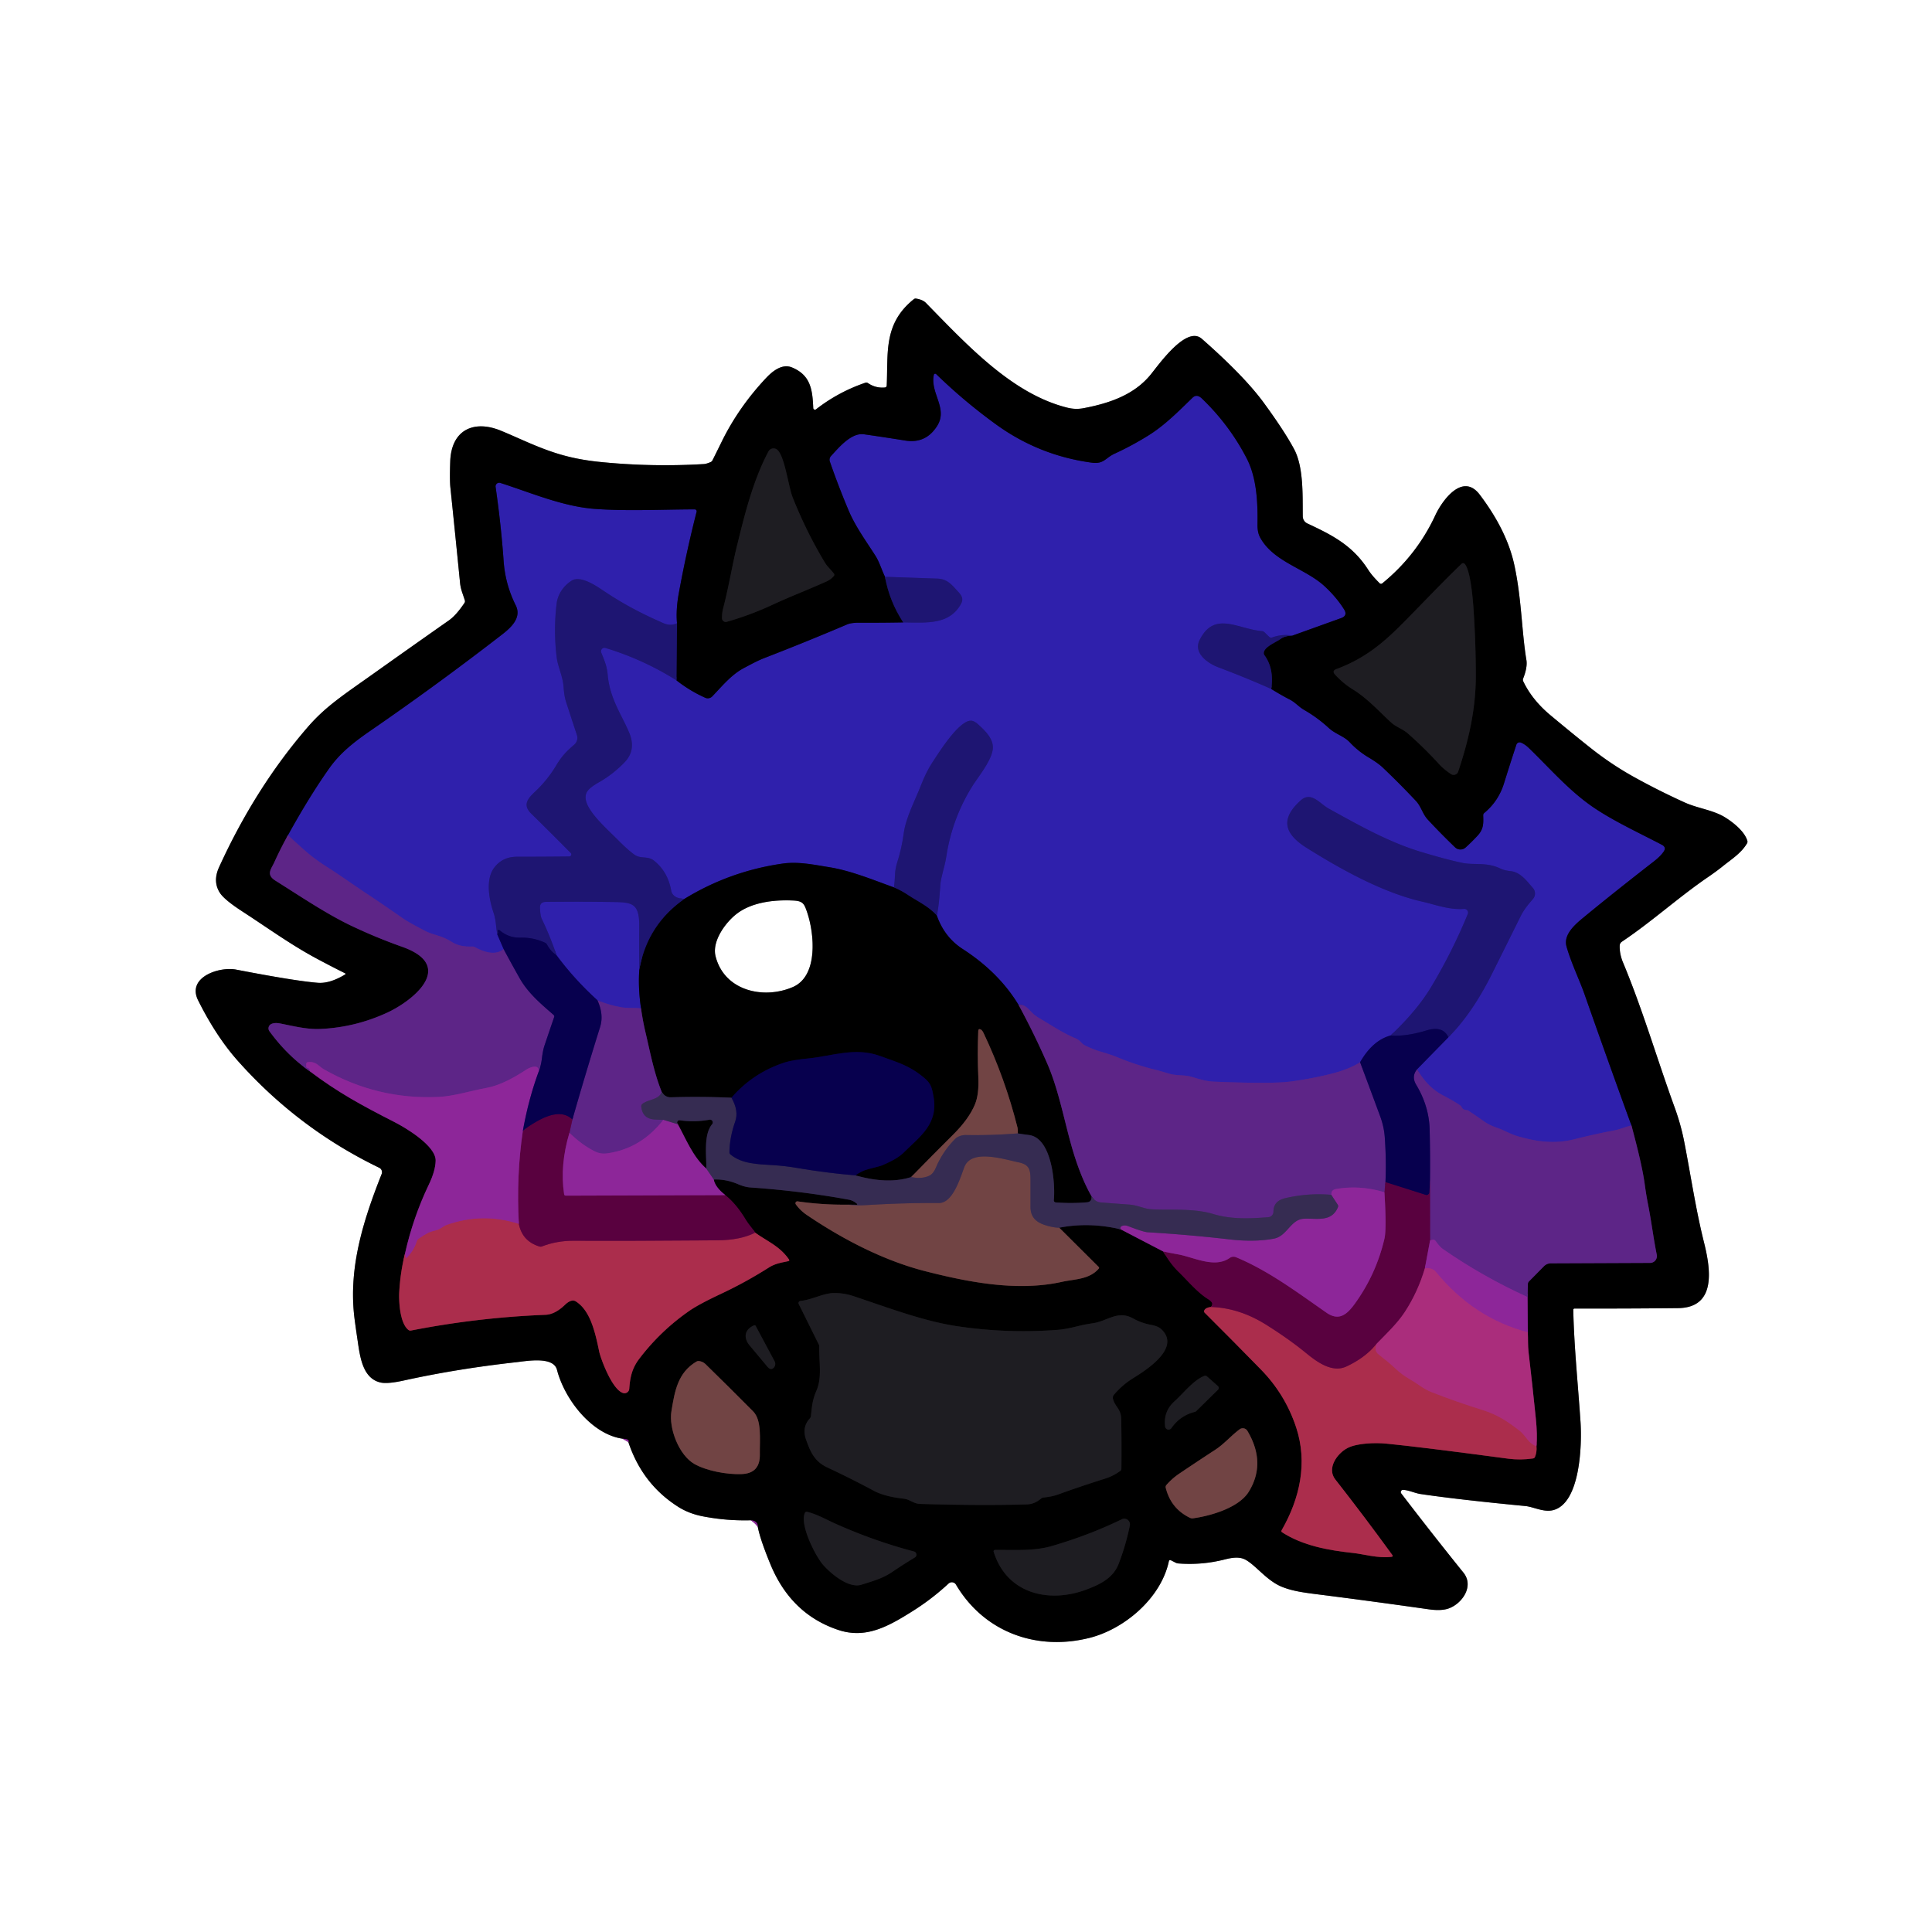 <?xml version="1.0" encoding="UTF-8" standalone="no"?>
<!DOCTYPE svg PUBLIC "-//W3C//DTD SVG 1.1//EN" "http://www.w3.org/Graphics/SVG/1.1/DTD/svg11.dtd">
<svg xmlns="http://www.w3.org/2000/svg" version="1.1" viewBox="0.00 0.00 696.00 696.00">
<rect x="0.00" y="0.00" width="696.00" height="696.00" fill="#333333" stroke="none"/>
<clipPath id="clipping-path-0">
<path d="
  M 0.00 0.00
  L 696.00 0.00
  L 696.00 696.00
  L 0.00 696.00
  L 0.00 0.00
  Z"/>
</clipPath>
<g stroke-width="2.00" fill="none" stroke-linecap="butt" clip-path="url(#clipping-path-0)">
<path stroke="#c693cc" vector-effect="non-scaling-stroke" d="
  M 224.28 518.29
  L 226.37 519.52"
/>
<path stroke="#808080" vector-effect="non-scaling-stroke" d="
  M 226.37 519.52
  Q 231.40 534.65 244.35 542.85
  Q 248.19 545.28 253.15 546.25
  Q 261.71 547.92 270.48 547.68"
/>
<path stroke="#c693cc" vector-effect="non-scaling-stroke" d="
  M 270.48 547.68
  Q 272.27 548.88 273.02 550.17"
/>
<path stroke="#808080" vector-effect="non-scaling-stroke" d="
  M 273.02 550.17
  Q 273.88 554.64 277.53 563.50
  Q 284.95 581.52 302.02 587.19
  C 311.94 590.49 320.02 585.91 328.77 580.41
  Q 335.73 576.03 341.72 570.47
  A 1.73 1.73 0.0 0 1 344.39 570.86
  C 354.50 587.95 373.34 594.81 392.36 590.08
  C 405.10 586.92 418.24 575.70 421.07 562.50
  Q 421.22 561.79 421.87 562.12
  L 423.53 562.96
  Q 423.99 563.19 424.50 563.23
  Q 432.97 563.89 441.18 561.80
  C 443.93 561.10 446.63 560.71 448.80 561.95
  C 452.54 564.08 456.23 569.22 461.44 571.49
  C 465.39 573.20 470.05 573.77 474.52 574.34
  Q 494.58 576.88 514.61 579.74
  Q 519.15 580.39 521.80 579.47
  C 526.77 577.73 531.12 571.40 527.20 566.54
  Q 516.08 552.75 504.80 538.01
  A 0.80 0.80 0.0 0 1 505.48 536.72
  C 507.56 536.83 509.73 537.91 511.63 538.20
  Q 524.78 540.17 549.51 542.55
  C 552.35 542.82 555.98 544.81 559.29 544.08
  C 569.29 541.87 569.94 520.56 569.38 512.24
  C 568.48 498.79 567.07 485.42 566.77 471.94
  Q 566.76 471.40 567.30 471.40
  Q 585.91 471.45 604.48 471.25
  C 618.51 471.11 616.23 457.03 613.85 447.51
  C 610.87 435.58 609.10 423.41 606.75 411.36
  Q 605.55 405.16 603.26 398.87
  C 596.97 381.58 591.79 363.74 584.71 346.78
  Q 583.39 343.62 583.50 340.61
  A 1.69 1.68 -16.0 0 1 584.25 339.27
  C 595.08 332.02 604.61 323.29 615.34 315.95
  Q 618.37 313.88 620.69 312.01
  C 623.82 309.49 627.24 307.38 629.36 303.83
  A 1.19 1.18 -37.8 0 0 629.48 302.90
  C 628.46 299.45 624.28 296.19 621.35 294.39
  C 617.14 291.82 611.50 291.17 607.00 289.13
  Q 597.62 284.89 588.62 279.90
  Q 580.59 275.45 573.09 269.52
  Q 566.98 264.69 558.56 257.67
  Q 551.96 252.17 548.75 245.45
  A 1.27 1.25 -47.1 0 1 548.72 244.43
  Q 550.32 240.35 549.88 237.75
  C 548.17 227.42 548.17 215.68 545.53 203.51
  Q 542.85 191.12 533.07 178.20
  C 526.90 170.05 519.54 180.31 517.08 185.60
  Q 510.39 200.02 497.96 210.16
  A 0.72 0.71 -41.8 0 1 497.01 210.11
  C 495.48 208.57 494.09 207.11 492.83 205.16
  C 487.16 196.35 479.66 192.64 470.96 188.57
  A 2.86 2.86 0.0 0 1 469.32 186.03
  C 469.23 178.60 469.68 168.35 466.21 161.82
  Q 462.75 155.34 455.34 145.19
  Q 448.29 135.53 432.95 122.05
  C 427.44 117.20 417.68 131.06 414.57 134.89
  C 408.54 142.32 399.51 145.31 390.35 147.05
  Q 387.48 147.59 384.65 146.90
  C 364.82 142.03 348.78 124.68 333.58 109.14
  Q 332.41 107.95 330.02 107.57
  Q 329.56 107.49 329.19 107.79
  C 318.22 116.60 319.98 127.03 319.44 138.90
  A 0.72 0.71 88.7 0 1 318.79 139.59
  Q 315.47 139.90 312.70 138.02
  A 1.11 1.10 52.3 0 0 311.72 137.89
  Q 302.03 141.19 293.97 147.46
  A 0.62 0.62 0.0 0 1 292.97 146.99
  C 292.70 140.36 292.02 135.13 285.28 132.36
  C 281.79 130.93 278.35 133.67 276.07 136.08
  Q 266.09 146.67 259.96 159.18
  Q 258.33 162.50 256.67 165.83
  A 1.36 1.30 -87.5 0 1 256.01 166.46
  Q 254.47 167.13 253.50 167.18
  Q 234.70 168.30 216.01 166.40
  Q 208.90 165.68 202.78 163.98
  C 194.51 161.68 187.52 158.06 180.40 155.14
  C 170.78 151.20 162.57 154.74 162.19 166.31
  Q 161.97 172.90 162.24 175.51
  Q 164.03 192.76 165.74 210.04
  C 165.97 212.34 166.76 214.02 167.46 216.29
  A 1.06 1.05 -36.9 0 1 167.33 217.19
  Q 164.34 221.65 161.72 223.49
  Q 148.12 233.03 134.58 242.66
  C 123.59 250.47 117.27 254.52 110.79 262.02
  Q 91.95 283.83 78.91 312.43
  Q 76.57 317.58 79.24 321.68
  C 80.78 324.05 85.30 327.05 87.69 328.60
  C 96.24 334.16 104.71 340.27 113.60 345.07
  Q 118.87 347.91 124.25 350.59
  Q 124.72 350.82 124.27 351.09
  Q 118.80 354.39 114.49 354.05
  Q 106.28 353.40 85.01 349.29
  C 79.07 348.15 67.18 351.98 71.38 360.39
  Q 77.92 373.47 85.75 382.25
  Q 107.43 406.58 136.61 420.68
  A 1.78 1.77 -66.6 0 1 137.49 422.93
  C 130.92 439.53 125.48 456.58 127.67 474.63
  Q 127.98 477.19 128.82 482.85
  C 129.68 488.63 130.57 496.43 136.93 498.01
  Q 139.48 498.65 145.49 497.32
  Q 164.66 493.10 186.01 490.73
  C 189.85 490.30 199.37 488.54 200.65 493.47
  C 203.45 504.26 213.24 516.73 224.28 518.29"
/>
<path stroke="#47134d" vector-effect="non-scaling-stroke" d="
  M 273.02 550.17
  Q 273.04 547.87 270.48 547.68"
/>
<path stroke="#47134d" vector-effect="non-scaling-stroke" d="
  M 226.37 519.52
  Q 226.95 518.45 224.28 518.29"
/>
<path stroke="#0f0b39" vector-effect="non-scaling-stroke" d="
  M 318.82 207.79
  Q 320.40 216.59 325.39 224.22"
/>
<path stroke="#181056" vector-effect="non-scaling-stroke" d="
  M 325.39 224.22
  Q 317.33 224.37 309.50 224.33
  Q 306.65 224.32 305.17 224.95
  Q 290.43 231.23 275.48 237.01
  C 272.88 238.01 270.40 239.39 267.95 240.68
  C 263.44 243.06 260.04 247.29 256.58 250.88
  A 2.22 2.22 0.0 0 1 254.08 251.37
  Q 248.53 248.90 243.69 245.09"
/>
<path stroke="#0f0b39" vector-effect="non-scaling-stroke" d="
  M 243.69 245.09
  L 243.89 224.52"
/>
<path stroke="#181056" vector-effect="non-scaling-stroke" d="
  M 243.89 224.52
  Q 243.45 219.71 244.53 213.76
  Q 247.26 198.79 250.95 184.38
  A 0.71 0.70 -82.9 0 0 250.27 183.50
  C 238.25 183.53 226.09 184.19 214.30 183.33
  C 202.68 182.48 191.11 177.43 180.23 173.97
  A 1.31 1.31 0.0 0 0 178.54 175.41
  Q 180.55 189.45 181.42 202.00
  Q 182.01 210.51 185.78 218.04
  C 188.02 222.50 184.12 226.07 180.86 228.59
  Q 157.66 246.56 133.49 263.21
  C 127.25 267.51 122.46 271.34 118.59 276.81
  Q 111.53 286.77 103.74 300.86"
/>
<path stroke="#2f1344" vector-effect="non-scaling-stroke" d="
  M 103.74 300.86
  Q 101.02 305.78 98.87 310.53
  C 97.70 313.12 95.70 315.04 99.25 317.27
  C 108.24 322.91 117.58 329.24 126.62 333.54
  Q 135.54 337.78 144.86 341.08
  C 164.50 348.03 148.66 360.58 139.50 364.80
  Q 127.98 370.12 115.41 370.68
  C 110.63 370.90 105.81 369.67 101.01 368.72
  Q 98.93 368.31 97.70 368.91
  A 1.73 1.73 0.0 0 0 97.05 371.48
  Q 103.38 380.18 111.70 385.99"
/>
<path stroke="#47134d" vector-effect="non-scaling-stroke" d="
  M 111.70 385.99
  C 121.85 393.62 130.21 398.15 142.13 404.24
  C 146.41 406.43 157.05 412.83 156.94 418.14
  Q 156.86 421.79 154.48 426.76
  Q 148.82 438.59 145.92 451.51"
/>
<path stroke="#561726" vector-effect="non-scaling-stroke" d="
  M 145.92 451.51
  Q 144.20 458.35 143.81 465.74
  C 143.69 468.24 143.90 476.48 147.08 479.07
  Q 147.53 479.43 148.09 479.32
  Q 172.08 474.62 196.51 473.66
  Q 199.95 473.52 203.54 470.05
  C 204.62 469.00 206.15 468.02 207.42 468.82
  C 212.60 472.07 214.38 479.70 215.86 486.92
  C 216.33 489.20 220.44 500.62 224.48 501.84
  A 1.72 1.72 0.0 0 0 226.69 500.32
  C 226.98 496.19 227.68 492.93 230.29 489.50
  Q 237.99 479.39 248.37 472.20
  Q 251.77 469.85 259.66 466.14
  Q 268.56 461.97 276.88 456.69
  C 279.26 455.18 281.25 454.92 283.94 454.34
  Q 284.57 454.20 284.20 453.68
  C 280.89 448.90 276.43 447.23 272.06 444.06"
/>
<path stroke="#2d0120" vector-effect="non-scaling-stroke" d="
  M 272.06 444.06
  C 271.00 442.43 269.70 441.13 268.65 439.37
  Q 265.27 433.73 261.29 430.54"
/>
<path stroke="#47134d" vector-effect="non-scaling-stroke" d="
  M 261.29 430.54
  Q 257.58 427.62 257.14 424.92"
/>
<path stroke="#1b1629" vector-effect="non-scaling-stroke" d="
  M 257.14 424.92
  Q 261.55 424.74 265.88 426.60
  Q 268.30 427.64 270.33 427.78
  Q 288.82 429.07 305.80 432.19
  Q 307.24 432.46 308.62 433.54
  Q 309.25 434.03 308.45 434.02
  L 305.51 433.98"
/>
<path stroke="#392222" vector-effect="non-scaling-stroke" d="
  M 305.51 433.98
  Q 296.33 434.10 287.34 432.79
  A 0.68 0.68 0.0 0 0 286.69 433.86
  Q 288.28 436.08 290.61 437.66
  C 303.48 446.39 318.33 454.14 333.45 457.98
  C 349.08 461.96 366.54 465.34 382.55 461.79
  C 387.11 460.77 392.36 460.99 395.79 457.06
  Q 396.10 456.71 395.77 456.38
  L 381.60 442.28"
/>
<path stroke="#1b1629" vector-effect="non-scaling-stroke" d="
  M 381.60 442.28
  Q 392.44 440.18 403.74 442.87"
/>
<path stroke="#47134d" vector-effect="non-scaling-stroke" d="
  M 403.74 442.87
  L 419.00 450.82"
/>
<path stroke="#2d0120" vector-effect="non-scaling-stroke" d="
  M 419.00 450.82
  C 420.70 453.54 422.21 455.88 424.58 458.19
  C 427.79 461.31 431.39 465.66 435.16 467.98
  Q 437.63 469.50 436.20 470.84"
/>
<path stroke="#561726" vector-effect="non-scaling-stroke" d="
  M 436.20 470.84
  Q 434.29 471.07 433.84 472.08
  Q 433.62 472.55 433.99 472.92
  Q 444.22 483.11 454.31 493.44
  Q 463.03 502.38 466.95 514.27
  C 471.12 526.93 468.30 539.80 461.71 551.26
  Q 461.43 551.74 461.90 552.03
  C 469.35 556.84 478.58 558.51 487.48 559.46
  C 491.31 559.87 496.41 561.44 501.25 560.85
  Q 502.00 560.76 501.56 560.16
  Q 491.55 546.37 481.04 532.96
  C 477.88 528.94 481.73 523.60 485.39 521.68
  C 488.92 519.83 495.57 519.69 499.45 520.07
  Q 512.01 521.30 543.25 525.48
  Q 547.66 526.07 552.25 525.41
  Q 552.79 525.34 552.99 524.83
  Q 553.71 523.00 553.51 521.04"
/>
<path stroke="#55173e" vector-effect="non-scaling-stroke" d="
  M 553.51 521.04
  Q 553.89 516.98 553.28 511.00
  Q 552.06 499.00 550.65 487.01
  C 550.39 484.76 550.51 482.33 550.39 479.95"
/>
<path stroke="#47134d" vector-effect="non-scaling-stroke" d="
  M 550.39 479.95
  L 550.30 467.26"
/>
<path stroke="#2f1344" vector-effect="non-scaling-stroke" d="
  M 550.30 467.26
  L 550.42 462.55
  Q 550.43 462.01 550.81 461.63
  L 556.18 456.19
  Q 557.23 455.12 558.74 455.11
  L 594.46 454.96
  A 2.46 2.45 84.1 0 0 596.85 452.01
  C 595.62 445.99 594.98 440.32 593.69 433.80
  Q 593.07 430.70 592.46 426.27
  Q 591.53 419.52 587.73 405.45"
/>
<path stroke="#181056" vector-effect="non-scaling-stroke" d="
  M 587.73 405.45
  Q 579.10 381.77 570.78 358.06
  C 569.07 353.18 566.02 346.93 564.34 340.99
  C 563.18 336.88 567.06 333.34 570.08 330.84
  Q 580.49 322.23 595.83 310.30
  Q 598.16 308.49 599.31 306.83
  Q 600.42 305.24 598.70 304.34
  C 590.51 300.05 581.53 295.91 574.26 291.01
  C 565.36 285.01 558.33 276.77 550.78 269.48
  Q 549.34 268.09 547.91 267.52
  A 1.24 1.23 20.1 0 0 546.27 268.28
  Q 544.00 275.18 541.80 282.25
  Q 539.82 288.62 534.71 292.87
  A 1.10 1.08 69.4 0 0 534.32 293.75
  C 534.44 296.83 534.44 298.77 532.20 301.15
  Q 530.02 303.48 527.97 305.32
  A 2.78 2.78 0.0 0 1 524.19 305.25
  Q 518.83 300.09 514.36 295.26
  C 512.43 293.17 512.02 290.59 510.05 288.49
  Q 504.27 282.34 498.14 276.51
  Q 496.42 274.88 493.09 272.90
  Q 489.28 270.64 486.22 267.38
  C 484.16 265.18 481.10 264.47 478.73 262.29
  Q 474.63 258.51 469.80 255.74
  C 467.90 254.66 466.61 253.01 464.61 252.00
  Q 461.59 250.45 457.97 248.21"
/>
<path stroke="#0f0b39" vector-effect="non-scaling-stroke" d="
  M 457.97 248.21
  Q 459.05 240.87 455.52 236.03
  Q 455.24 235.65 455.28 235.18
  C 455.46 232.98 459.70 231.39 461.32 230.19
  C 462.77 229.12 463.94 229.13 465.65 228.96"
/>
<path stroke="#181056" vector-effect="non-scaling-stroke" d="
  M 465.65 228.96
  L 483.12 222.68
  Q 485.60 221.78 484.21 219.54
  Q 481.48 215.17 477.18 211.19
  C 470.21 204.76 458.78 202.47 453.97 193.65
  Q 452.97 191.81 453.01 188.97
  C 453.13 181.19 452.78 172.23 449.14 165.17
  Q 442.89 153.06 432.95 143.54
  Q 431.13 141.80 429.57 143.31
  C 424.58 148.16 419.61 153.19 413.83 156.80
  Q 407.88 160.52 401.49 163.46
  C 398.21 164.97 397.65 167.26 393.36 166.68
  Q 374.28 164.12 358.73 152.83
  Q 347.33 144.56 337.25 134.77
  A 0.50 0.50 0.0 0 0 336.41 135.03
  C 335.02 141.61 341.58 147.08 337.64 153.39
  Q 333.56 159.92 326.10 158.71
  Q 318.67 157.51 311.23 156.45
  C 306.66 155.80 302.14 161.27 299.37 164.29
  A 1.99 1.99 0.0 0 0 298.96 166.30
  Q 302.00 175.07 305.67 183.79
  C 308.12 189.64 311.93 194.80 315.38 200.22
  C 316.81 202.46 317.55 205.15 318.82 207.79"
/>
<path stroke="#271b8f" vector-effect="non-scaling-stroke" d="
  M 465.65 228.96
  Q 461.90 228.33 458.26 229.66
  A 0.99 0.99 0.0 0 1 457.25 229.44
  L 455.50 227.75
  A 1.49 1.44 68.2 0 0 454.61 227.35
  C 445.97 226.66 437.40 219.85 432.11 230.68
  C 429.85 235.32 435.22 239.01 438.83 240.37
  Q 449.11 244.24 457.97 248.21"
/>
<path stroke="#46239a" vector-effect="non-scaling-stroke" d="
  M 587.73 405.45
  C 585.61 405.94 583.51 406.85 581.70 407.19
  Q 574.44 408.58 567.25 410.39
  C 559.96 412.24 553.40 411.29 546.44 409.23
  C 544.11 408.54 541.80 407.14 539.32 406.29
  Q 536.52 405.33 534.62 403.98
  Q 531.86 402.03 529.07 400.16
  Q 528.69 399.91 528.23 399.89
  Q 527.04 399.85 526.58 398.87
  Q 526.37 398.44 525.98 398.17
  Q 523.65 396.59 519.85 394.61
  Q 514.22 391.68 510.51 385.19"
/>
<path stroke="#1b107d" vector-effect="non-scaling-stroke" d="
  M 510.51 385.19
  L 521.77 373.69"
/>
<path stroke="#271b8f" vector-effect="non-scaling-stroke" d="
  M 521.77 373.69
  Q 530.37 365.09 537.52 350.75
  Q 542.65 340.47 547.76 330.16
  C 549.00 327.66 550.50 325.89 552.26 323.84
  A 2.98 2.98 0.0 0 0 552.25 319.93
  C 550.13 317.49 547.75 314.17 544.19 313.82
  Q 541.96 313.60 540.46 312.87
  C 535.62 310.52 530.90 311.68 527.02 310.89
  Q 521.29 309.73 511.72 306.83
  C 500.12 303.31 489.26 297.14 478.67 291.30
  C 475.48 289.54 472.36 284.96 468.59 288.33
  C 461.10 295.05 462.66 300.40 470.75 305.46
  C 482.54 312.85 498.12 321.67 512.70 324.89
  C 516.31 325.69 522.15 327.88 527.38 327.43
  A 1.36 1.36 0.0 0 1 528.76 329.30
  Q 523.11 343.00 515.56 355.57
  Q 510.45 364.08 500.95 373.04"
/>
<path stroke="#1b107d" vector-effect="non-scaling-stroke" d="
  M 500.95 373.04
  Q 494.48 374.80 489.97 382.67"
/>
<path stroke="#46239a" vector-effect="non-scaling-stroke" d="
  M 489.97 382.67
  Q 485.94 385.27 479.14 386.94
  Q 472.14 388.66 465.00 389.61
  Q 458.12 390.53 437.34 389.66
  C 434.42 389.54 431.95 388.72 429.20 387.91
  C 426.57 387.14 423.97 387.61 421.18 386.79
  Q 417.38 385.66 417.28 385.64
  Q 409.75 383.87 402.60 380.90
  Q 400.44 380.00 396.69 378.90
  Q 393.66 378.02 390.86 376.61
  C 389.59 375.97 389.05 374.71 387.63 374.13
  C 382.96 372.21 378.68 369.30 374.33 366.75
  Q 372.98 365.95 371.92 364.93
  C 370.52 363.56 369.24 361.71 366.93 362.00"
/>
<path stroke="#181056" vector-effect="non-scaling-stroke" d="
  M 366.93 362.00
  Q 359.80 350.27 346.84 341.90
  Q 340.20 337.61 337.48 329.79"
/>
<path stroke="#271b8f" vector-effect="non-scaling-stroke" d="
  M 337.48 329.79
  Q 338.25 326.74 338.76 318.74
  C 338.93 316.05 340.37 312.13 340.88 308.73
  Q 342.94 295.05 350.19 283.35
  C 352.16 280.17 356.87 274.54 357.60 270.24
  C 358.25 266.46 355.06 263.38 352.36 260.94
  Q 351.15 259.85 350.17 259.67
  C 345.88 258.85 338.34 270.94 336.07 274.37
  Q 333.69 277.97 331.86 282.70
  C 329.69 288.32 326.36 294.35 325.55 300.31
  Q 324.82 305.69 323.18 310.82
  Q 322.51 312.93 322.42 315.21
  Q 322.34 317.44 322.06 319.69"
/>
<path stroke="#181056" vector-effect="non-scaling-stroke" d="
  M 322.06 319.69
  C 314.41 316.94 306.56 313.66 298.69 312.40
  C 293.00 311.48 287.52 310.30 281.83 311.12
  Q 262.83 313.86 246.57 323.82"
/>
<path stroke="#271b8f" vector-effect="non-scaling-stroke" d="
  M 246.57 323.82
  Q 242.31 323.65 241.79 320.78
  Q 240.54 313.92 235.52 309.99
  C 233.28 308.24 230.78 309.56 228.43 307.81
  Q 226.04 306.05 222.89 302.87
  C 217.79 297.74 208.83 290.12 211.41 285.36
  Q 212.27 283.79 215.67 281.87
  Q 220.96 278.88 225.16 274.44
  C 228.08 271.34 228.22 267.68 226.69 264.00
  C 224.09 257.73 219.65 251.69 218.92 243.07
  C 218.66 240.06 217.72 237.82 216.61 235.14
  A 1.27 1.27 0.0 0 1 218.16 233.44
  Q 231.73 237.57 243.69 245.09"
/>
<path stroke="#271b8f" vector-effect="non-scaling-stroke" d="
  M 325.39 224.22
  C 334.25 224.36 342.02 225.01 346.16 217.62
  C 347.24 215.69 346.43 214.54 345.13 213.12
  C 342.84 210.62 341.26 208.55 337.63 208.44
  Q 328.05 208.15 318.82 207.79"
/>
<path stroke="#32136b" vector-effect="non-scaling-stroke" d="
  M 489.97 382.67
  Q 493.52 392.16 497.18 402.07
  Q 498.60 405.90 498.86 409.66
  Q 499.46 418.11 499.11 425.84"
/>
<path stroke="#5b1363" vector-effect="non-scaling-stroke" d="
  M 499.11 425.84
  L 498.74 429.51"
/>
<path stroke="#752690" vector-effect="non-scaling-stroke" d="
  M 498.74 429.51
  Q 489.84 426.84 481.25 428.36
  Q 479.51 428.67 479.60 430.44"
/>
<path stroke="#4a296d" vector-effect="non-scaling-stroke" d="
  M 479.60 430.44
  Q 471.36 429.70 463.02 431.64
  Q 458.75 432.64 458.76 436.50
  A 2.01 2.01 0.0 0 1 456.90 438.50
  C 450.15 439.02 443.61 439.33 436.99 437.33
  C 429.50 435.07 420.12 436.12 414.25 435.59
  C 412.18 435.40 409.55 434.15 407.02 433.97
  Q 401.77 433.60 396.51 433.16
  C 394.96 433.03 394.04 432.12 393.22 430.96"
/>
<path stroke="#32136b" vector-effect="non-scaling-stroke" d="
  M 510.51 385.19
  Q 508.37 387.79 510.18 390.79
  Q 514.83 398.52 515.03 406.99
  Q 515.25 416.12 515.15 425.21"
/>
<path stroke="#300147" vector-effect="non-scaling-stroke" d="
  M 515.15 425.21
  L 514.96 429.51
  A 1.02 1.02 0.0 0 1 513.64 430.44
  L 499.11 425.84"
/>
<path stroke="#752690" vector-effect="non-scaling-stroke" d="
  M 550.30 467.26
  Q 534.06 459.86 519.80 449.96
  Q 518.66 449.16 517.24 447.14
  Q 516.59 446.21 515.19 446.81"
/>
<path stroke="#5b1363" vector-effect="non-scaling-stroke" d="
  M 515.19 446.81
  L 515.15 425.21"
/>
<path stroke="#0f0b39" vector-effect="non-scaling-stroke" d="
  M 337.48 329.79
  C 334.66 326.55 330.31 324.53 327.32 322.54
  Q 324.57 320.71 322.06 319.69"
/>
<path stroke="#0f0b39" vector-effect="non-scaling-stroke" d="
  M 246.57 323.82
  Q 233.12 333.22 230.31 349.35"
/>
<path stroke="#271b8f" vector-effect="non-scaling-stroke" d="
  M 230.31 349.35
  Q 230.23 341.53 230.29 333.79
  C 230.37 324.72 227.35 325.04 219.15 324.93
  Q 207.84 324.77 196.65 324.90
  Q 194.39 324.92 194.53 327.17
  C 194.60 328.29 194.65 329.94 195.17 331.01
  Q 198.19 337.27 200.51 344.15"
/>
<path stroke="#130b60" vector-effect="non-scaling-stroke" d="
  M 200.51 344.15
  Q 198.34 342.69 197.06 340.27
  A 1.54 1.52 -1.7 0 0 196.37 339.63
  Q 192.16 337.67 187.50 337.79
  Q 183.17 337.90 179.91 335.05
  A 0.41 0.41 0.0 0 0 179.30 335.57
  Q 179.55 335.95 179.12 336.55"
/>
<path stroke="#130b60" vector-effect="non-scaling-stroke" d="
  M 521.77 373.69
  Q 519.84 369.43 513.96 371.20
  Q 506.43 373.48 500.95 373.04"
/>
<path stroke="#2f1344" vector-effect="non-scaling-stroke" d="
  M 366.93 362.00
  Q 372.53 372.31 377.18 382.94
  C 381.08 391.83 383.03 401.96 385.65 411.54
  Q 388.87 423.34 393.22 430.96"
/>
<path stroke="#1b1629" vector-effect="non-scaling-stroke" d="
  M 393.22 430.96
  Q 393.34 432.96 391.63 433.12
  Q 386.07 433.61 380.34 433.17
  A 0.75 0.75 0.0 0 1 379.64 432.35
  C 380.23 426.36 378.94 409.94 370.69 408.89
  Q 368.59 408.63 366.66 408.31"
/>
<path stroke="#392222" vector-effect="non-scaling-stroke" d="
  M 366.66 408.31
  Q 366.72 406.88 366.57 406.28
  Q 362.14 388.61 354.33 372.15
  Q 353.85 371.14 353.33 370.88
  Q 352.46 370.45 352.42 371.42
  Q 352.07 379.76 352.44 388.01
  Q 352.72 394.20 351.25 397.78
  Q 349.06 403.11 343.31 408.81
  Q 336.05 416.01 328.25 424.03"
/>
<path stroke="#1b1629" vector-effect="non-scaling-stroke" d="
  M 328.25 424.03
  Q 319.83 426.76 308.19 423.42"
/>
<path stroke="#040027" vector-effect="non-scaling-stroke" d="
  M 308.19 423.42
  Q 310.36 421.78 312.94 421.14
  Q 317.15 420.10 317.90 419.77
  Q 323.27 417.46 325.39 415.37
  C 331.46 409.35 338.07 404.97 336.30 395.04
  C 335.78 392.08 335.41 390.41 333.22 388.54
  C 327.70 383.81 323.41 382.75 316.97 380.40
  C 308.12 377.17 299.70 380.43 291.52 381.26
  Q 285.37 381.87 282.62 382.77
  Q 271.21 386.51 263.51 395.45"
/>
<path stroke="#1b1629" vector-effect="non-scaling-stroke" d="
  M 263.51 395.45
  Q 252.45 394.97 241.75 395.30
  Q 239.58 395.36 238.37 393.32"
/>
<path stroke="#2f1344" vector-effect="non-scaling-stroke" d="
  M 238.37 393.32
  C 235.58 386.43 234.12 378.58 232.63 372.30
  Q 231.54 367.69 230.93 363.27"
/>
<path stroke="#181056" vector-effect="non-scaling-stroke" d="
  M 230.93 363.27
  Q 229.84 355.96 230.31 349.35"
/>
<path stroke="#73146c" vector-effect="non-scaling-stroke" d="
  M 515.19 446.81
  L 513.30 456.94"
/>
<path stroke="#82175e" vector-effect="non-scaling-stroke" d="
  M 513.30 456.94
  Q 510.78 465.47 506.04 472.71
  C 503.34 476.82 499.47 480.43 495.90 484.13"
/>
<path stroke="#821746" vector-effect="non-scaling-stroke" d="
  M 495.90 484.13
  C 492.94 487.76 489.16 490.36 485.01 492.29
  C 479.92 494.65 474.46 490.68 470.53 487.45
  Q 464.45 482.46 456.21 477.28
  Q 446.43 471.13 436.20 470.84"
/>
<path stroke="#73146c" vector-effect="non-scaling-stroke" d="
  M 419.00 450.82
  Q 421.68 451.40 424.37 451.88
  C 430.04 452.89 437.53 457.02 443.00 453.17
  A 2.36 2.35 38.3 0 1 445.27 452.91
  C 456.96 457.77 467.29 465.53 477.84 472.88
  C 482.35 476.02 485.24 473.58 488.09 469.64
  Q 495.76 459.02 498.74 446.25
  Q 499.54 442.83 498.74 429.51"
/>
<path stroke="#622976" vector-effect="non-scaling-stroke" d="
  M 479.60 430.44
  L 481.91 433.98
  Q 482.19 434.42 481.99 434.90
  C 479.69 440.40 474.41 438.81 469.71 439.05
  C 464.96 439.28 463.67 445.30 459.00 446.20
  C 454.13 447.14 448.55 447.14 443.01 446.50
  Q 428.29 444.80 413.49 443.92
  Q 411.91 443.83 406.57 441.77
  Q 405.67 441.42 404.97 441.48
  Q 403.27 441.64 403.74 442.87"
/>
<path stroke="#54384b" vector-effect="non-scaling-stroke" d="
  M 381.60 442.28
  Q 379.51 442.28 376.57 441.36
  C 373.13 440.28 371.23 438.37 371.24 434.75
  Q 371.24 429.88 371.24 424.99
  C 371.23 421.27 370.76 419.54 366.99 418.74
  C 361.26 417.52 349.90 413.85 347.40 420.44
  C 345.85 424.52 343.25 433.40 338.25 433.38
  Q 325.55 433.32 312.87 434.09
  Q 308.25 434.37 305.51 433.98"
/>
<path stroke="#622976" vector-effect="non-scaling-stroke" d="
  M 257.14 424.92
  L 254.46 420.99"
/>
<path stroke="#1b1629" vector-effect="non-scaling-stroke" d="
  M 254.46 420.99
  C 254.51 416.14 253.41 408.74 256.54 405.00
  A 1.00 1.00 0.0 0 0 255.59 403.37
  Q 250.27 404.34 244.91 403.58
  Q 244.42 403.51 244.09 403.89
  Q 243.70 404.35 244.20 405.01"
/>
<path stroke="#622976" vector-effect="non-scaling-stroke" d="
  M 244.20 405.01
  L 238.98 403.41"
/>
<path stroke="#9c2a8b" vector-effect="non-scaling-stroke" d="
  M 550.39 479.95
  Q 531.03 474.95 517.28 458.22
  Q 515.92 456.56 513.30 456.94"
/>
<path stroke="#271b8f" vector-effect="non-scaling-stroke" d="
  M 243.89 224.52
  Q 241.58 225.63 238.98 224.49
  C 230.75 220.90 224.21 217.40 217.17 212.66
  C 214.52 210.88 209.05 207.25 205.96 209.17
  C 203.13 210.94 200.93 213.96 200.51 217.54
  Q 199.37 227.17 200.55 236.84
  C 200.96 240.18 202.74 243.55 203.02 247.39
  Q 203.27 250.81 203.89 252.74
  Q 205.85 258.81 207.83 264.78
  A 3.25 3.25 0.0 0 1 206.85 268.28
  C 204.21 270.53 202.39 272.38 200.47 275.59
  Q 197.29 280.94 192.74 285.22
  C 190.02 287.77 188.23 290.02 191.39 293.12
  Q 198.69 300.29 205.60 307.28
  A 0.74 0.74 0.0 0 1 205.08 308.54
  Q 195.38 308.64 186.24 308.64
  Q 181.05 308.64 178.08 312.52
  C 174.80 316.80 176.20 324.08 177.82 328.88
  C 178.70 331.48 178.66 333.92 179.12 336.55"
/>
<path stroke="#1b107d" vector-effect="non-scaling-stroke" d="
  M 179.12 336.55
  L 181.43 341.90"
/>
<path stroke="#46239a" vector-effect="non-scaling-stroke" d="
  M 181.43 341.90
  Q 177.89 344.89 171.06 341.21
  A 1.86 1.80 -30.9 0 0 170.11 340.99
  Q 165.72 341.16 162.93 339.43
  Q 160.39 337.86 158.11 337.17
  Q 154.57 336.09 153.55 335.56
  Q 147.16 332.25 145.15 330.84
  Q 137.36 325.41 133.04 322.56
  C 127.50 318.91 122.97 315.61 117.80 312.31
  Q 113.43 309.52 110.48 306.96
  Q 107.04 303.97 103.74 300.86"
/>
<path stroke="#46239a" vector-effect="non-scaling-stroke" d="
  M 230.93 363.27
  C 228.58 362.98 226.02 363.24 224.02 362.90
  Q 219.47 362.14 215.21 360.33"
/>
<path stroke="#1b107d" vector-effect="non-scaling-stroke" d="
  M 215.21 360.33
  Q 206.94 352.83 200.51 344.15"
/>
<path stroke="#32136b" vector-effect="non-scaling-stroke" d="
  M 215.21 360.33
  Q 217.59 365.50 216.18 370.00
  Q 210.80 387.17 206.21 403.30"
/>
<path stroke="#300147" vector-effect="non-scaling-stroke" d="
  M 206.21 403.30
  Q 201.98 399.14 193.53 403.90
  Q 189.90 405.95 188.35 407.45"
/>
<path stroke="#4a1374" vector-effect="non-scaling-stroke" d="
  M 188.35 407.45
  Q 190.41 395.93 194.08 385.99"
/>
<path stroke="#54384b" vector-effect="non-scaling-stroke" d="
  M 366.66 408.31
  Q 357.32 409.07 347.82 408.90
  C 346.61 408.88 345.00 409.39 344.12 410.27
  Q 339.65 414.76 337.17 420.60
  Q 336.23 422.83 334.85 423.51
  Q 332.17 424.84 328.25 424.03"
/>
<path stroke="#4a296d" vector-effect="non-scaling-stroke" d="
  M 238.37 393.32
  C 237.55 396.21 233.53 395.99 231.42 397.68
  A 1.09 1.07 69.1 0 0 231.02 398.60
  C 231.25 401.40 232.84 403.11 235.74 403.29
  Q 237.58 403.41 238.98 403.41"
/>
<path stroke="#752690" vector-effect="non-scaling-stroke" d="
  M 238.98 403.41
  Q 230.90 413.78 218.79 415.49
  Q 216.37 415.84 214.24 414.77
  Q 209.55 412.42 205.14 408.08"
/>
<path stroke="#5b1363" vector-effect="non-scaling-stroke" d="
  M 205.14 408.08
  L 206.21 403.30"
/>
<path stroke="#1f1650" vector-effect="non-scaling-stroke" d="
  M 308.19 423.42
  Q 297.82 422.58 287.08 420.74
  Q 282.86 420.01 278.38 419.73
  C 272.98 419.38 267.34 419.33 263.18 415.92
  Q 262.78 415.59 262.78 415.08
  Q 262.85 409.74 264.86 404.02
  Q 266.21 400.17 263.51 395.45"
/>
<path stroke="#ab2d64" vector-effect="non-scaling-stroke" d="
  M 553.51 521.04
  Q 551.62 520.32 550.23 518.51
  Q 548.47 516.22 547.55 515.51
  C 543.22 512.12 539.45 509.61 533.91 507.89
  Q 524.73 505.04 515.79 501.54
  Q 513.75 500.75 511.54 499.20
  Q 509.53 497.80 507.40 496.57
  Q 505.03 495.19 502.81 493.11
  Q 500.40 490.84 496.60 487.88
  Q 494.91 486.56 495.90 484.13"
/>
<path stroke="#47134d" vector-effect="non-scaling-stroke" d="
  M 254.46 420.99
  C 249.67 416.84 247.15 410.40 244.20 405.01"
/>
<path stroke="#32136b" vector-effect="non-scaling-stroke" d="
  M 181.43 341.90
  Q 183.99 346.70 187.13 352.28
  C 190.21 357.75 194.78 361.57 199.41 365.60
  Q 199.79 365.94 199.63 366.42
  Q 197.84 371.63 196.13 376.74
  Q 195.57 378.42 195.21 381.36
  Q 194.91 383.85 194.08 385.99"
/>
<path stroke="#752690" vector-effect="non-scaling-stroke" d="
  M 194.08 385.99
  Q 194.10 384.30 192.76 384.26
  C 191.77 384.22 190.46 384.76 189.51 385.39
  Q 181.30 390.81 175.38 391.89
  C 169.52 392.96 163.51 394.92 157.95 395.17
  Q 135.92 396.19 116.67 385.21
  C 114.87 384.19 113.89 382.28 110.98 382.62
  Q 110.31 382.69 110.31 383.37
  L 110.31 384.14
  Q 110.31 384.65 110.81 384.73
  Q 111.56 384.85 111.70 385.99"
/>
<path stroke="#73146c" vector-effect="non-scaling-stroke" d="
  M 188.35 407.45
  Q 185.97 423.46 186.91 440.90"
/>
<path stroke="#9c2a73" vector-effect="non-scaling-stroke" d="
  M 186.91 440.90
  Q 173.93 436.69 160.95 441.25
  C 159.58 441.73 158.78 442.75 157.25 443.15
  Q 154.90 443.76 154.38 444.04
  Q 152.50 445.03 150.75 446.28
  Q 150.31 446.60 150.16 447.11
  Q 149.10 450.51 146.58 453.04
  Q 146.22 453.40 146.14 452.90
  L 145.92 451.51"
/>
<path stroke="#73146c" vector-effect="non-scaling-stroke" d="
  M 205.14 408.08
  Q 201.65 419.75 203.22 430.18
  Q 203.30 430.73 203.86 430.73
  L 261.29 430.54"
/>
<path stroke="#821746" vector-effect="non-scaling-stroke" d="
  M 272.06 444.06
  Q 266.78 446.75 258.50 446.82
  Q 226.89 447.08 206.75 446.98
  Q 200.58 446.95 195.28 449.01
  Q 194.81 449.20 194.32 449.05
  Q 188.13 447.14 186.91 440.90"
/>
<path stroke="#0f0f11" vector-effect="non-scaling-stroke" d="
  M 260.10 222.70
  A 1.36 1.35 -7.9 0 0 261.83 224.00
  Q 270.28 221.59 278.26 217.88
  C 284.99 214.76 291.08 212.47 297.74 209.47
  Q 299.38 208.73 300.40 207.48
  A 0.70 0.70 0.0 0 0 300.41 206.62
  C 299.33 205.22 297.99 204.06 297.12 202.61
  Q 290.34 191.30 285.50 179.04
  C 284.06 175.38 282.65 164.12 279.96 161.99
  A 2.08 2.08 0.0 0 0 276.83 162.65
  C 271.19 173.31 268.26 185.39 265.42 196.95
  C 263.87 203.22 262.44 211.88 260.49 219.26
  Q 260.09 220.78 260.10 222.70"
/>
<path stroke="#0f0f11" vector-effect="non-scaling-stroke" d="
  M 530.91 220.62
  C 530.88 220.15 530.13 205.73 527.63 203.13
  A 0.78 0.77 -43.7 0 0 526.54 203.11
  C 519.03 210.31 512.01 217.84 504.68 225.19
  C 497.19 232.70 490.63 237.61 481.45 241.03
  Q 479.70 241.68 480.97 243.05
  Q 483.99 246.30 487.42 248.39
  C 492.92 251.74 498.09 257.62 501.47 260.54
  C 503.06 261.91 505.41 262.67 507.17 264.22
  Q 513.12 269.45 518.45 275.30
  Q 520.06 277.08 522.72 278.86
  A 1.73 1.72 -63.8 0 0 525.31 277.97
  C 529.05 266.78 531.66 255.57 531.66 243.42
  Q 531.65 232.01 530.91 220.62"
/>
<path stroke="#0f0f11" vector-effect="non-scaling-stroke" d="
  M 400.94 503.89
  A 1.60 1.59 -32.0 0 1 401.27 502.49
  Q 404.30 498.92 408.11 496.55
  C 413.15 493.43 425.60 485.48 418.27 478.77
  Q 417.11 477.71 414.58 477.26
  Q 411.21 476.65 408.22 474.98
  C 402.62 471.86 398.86 476.01 393.59 476.72
  Q 391.04 477.07 388.55 477.69
  Q 383.89 478.85 381.35 479.05
  Q 362.85 480.50 344.60 477.73
  C 332.53 475.90 319.59 470.97 307.44 466.92
  Q 304.08 465.80 300.57 465.81
  C 296.66 465.81 292.69 468.21 288.33 468.67
  A 0.75 0.75 0.0 0 0 287.74 469.76
  L 295.07 484.56
  A 0.74 0.62 -63.0 0 1 295.14 484.87
  C 295.02 490.97 296.21 496.16 294.12 501.00
  C 292.62 504.48 292.51 506.66 292.14 510.10
  A 1.55 1.53 -21.2 0 1 291.74 510.99
  Q 288.79 514.19 290.41 518.71
  C 292.03 523.27 293.53 526.55 298.13 528.69
  Q 306.55 532.62 314.73 537.02
  Q 318.65 539.13 325.63 539.91
  C 327.75 540.15 329.14 541.71 331.45 541.78
  Q 353.75 542.44 370.00 541.95
  Q 372.65 541.87 375.02 539.88
  Q 375.42 539.54 375.94 539.48
  C 377.94 539.25 379.51 539.00 381.44 538.29
  Q 388.56 535.69 398.32 532.60
  Q 400.96 531.76 403.55 529.93
  Q 403.97 529.63 403.98 529.11
  Q 404.08 520.18 403.92 511.25
  C 403.85 507.43 401.62 506.80 400.94 503.89"
/>
<path stroke="#0f0f11" vector-effect="non-scaling-stroke" d="
  M 279.05 490.41
  L 272.27 477.73
  Q 272.04 477.30 271.59 477.49
  C 268.25 478.94 267.71 481.91 270.09 484.74
  Q 273.27 488.52 276.43 492.32
  Q 277.71 493.85 278.78 492.66
  A 1.98 1.98 0.0 0 0 279.05 490.41"
/>
<path stroke="#392222" vector-effect="non-scaling-stroke" d="
  M 241.88 508.41
  C 240.87 514.59 244.60 524.22 250.15 527.39
  C 254.43 529.84 261.84 531.27 267.25 531.03
  Q 273.82 530.75 273.73 524.01
  C 273.65 518.39 274.50 511.67 271.31 508.44
  Q 262.79 499.84 254.11 491.38
  Q 253.23 490.52 251.84 490.32
  Q 251.36 490.25 250.93 490.49
  C 244.12 494.48 243.05 501.27 241.88 508.41"
/>
<path stroke="#0f0f11" vector-effect="non-scaling-stroke" d="
  M 423.10 504.83
  Q 419.06 508.47 419.74 513.92
  A 1.24 1.24 0.0 0 0 421.99 514.48
  Q 425.18 509.91 430.54 508.60
  A 0.77 0.73 -73.2 0 0 430.89 508.40
  L 438.78 500.64
  A 0.90 0.89 43.7 0 0 438.75 499.33
  L 434.82 495.85
  A 0.98 0.98 0.0 0 0 433.79 495.68
  C 429.78 497.36 426.35 501.91 423.10 504.83"
/>
<path stroke="#392222" vector-effect="non-scaling-stroke" d="
  M 437.82 522.26
  Q 431.30 526.51 424.85 530.86
  Q 422.28 532.59 420.19 534.97
  A 1.11 1.11 0.0 0 0 419.95 535.95
  Q 421.83 543.51 428.70 546.80
  A 1.95 1.90 -35.5 0 0 429.80 546.97
  C 436.08 546.11 446.31 543.19 449.87 537.39
  Q 456.24 527.04 449.38 515.48
  A 1.93 1.93 0.0 0 0 446.57 514.91
  C 443.45 517.23 441.03 520.17 437.82 522.26"
/>
<path stroke="#0f0f11" vector-effect="non-scaling-stroke" d="
  M 300.64 548.76
  C 297.62 547.40 294.39 545.52 290.76 544.63
  A 0.71 0.70 18.9 0 0 289.96 545.02
  C 288.01 549.24 293.74 560.56 296.53 563.74
  C 299.29 566.88 305.73 572.36 310.35 570.88
  C 314.40 569.59 317.85 568.72 321.50 566.24
  Q 325.29 563.66 329.56 561.08
  A 1.18 1.18 0.0 0 0 329.25 558.92
  Q 314.85 555.14 300.64 548.76"
/>
<path stroke="#0f0f11" vector-effect="non-scaling-stroke" d="
  M 407.02 549.56
  A 2.04 2.03 82.8 0 0 404.14 547.32
  Q 392.17 553.12 378.83 556.98
  C 372.35 558.86 365.13 558.28 358.41 558.37
  A 0.48 0.48 0.0 0 0 357.96 558.99
  C 362.63 574.12 377.82 577.74 391.43 572.61
  C 396.66 570.64 401.09 568.36 403.03 563.28
  Q 405.61 556.52 407.02 549.56"
/>
<path stroke="#808080" vector-effect="non-scaling-stroke" d="
  M 265.33 329.25
  C 261.36 332.33 256.41 339.06 257.78 344.49
  C 260.94 357.03 275.16 360.11 285.62 355.58
  C 294.90 351.56 293.37 336.20 290.73 328.53
  C 289.79 325.82 289.36 324.62 286.12 324.43
  C 279.09 324.04 270.86 324.95 265.33 329.25"
/>
</g>
<g fill="#ffffff">
<path d="
  M 0.00 0.00
  L 696.00 0.00
  L 696.00 696.00
  L 0.00 696.00
  L 0.00 0.00
  Z
  M 224.28 518.29
  L 226.37 519.52
  Q 231.40 534.65 244.35 542.85
  Q 248.19 545.28 253.15 546.25
  Q 261.71 547.92 270.48 547.68
  Q 272.27 548.88 273.02 550.17
  Q 273.88 554.64 277.53 563.50
  Q 284.95 581.52 302.02 587.19
  C 311.94 590.49 320.02 585.91 328.77 580.41
  Q 335.73 576.03 341.72 570.47
  A 1.73 1.73 0.0 0 1 344.39 570.86
  C 354.50 587.95 373.34 594.81 392.36 590.08
  C 405.10 586.92 418.24 575.70 421.07 562.50
  Q 421.22 561.79 421.87 562.12
  L 423.53 562.96
  Q 423.99 563.19 424.50 563.23
  Q 432.97 563.89 441.18 561.80
  C 443.93 561.10 446.63 560.71 448.80 561.95
  C 452.54 564.08 456.23 569.22 461.44 571.49
  C 465.39 573.20 470.05 573.77 474.52 574.34
  Q 494.58 576.88 514.61 579.74
  Q 519.15 580.39 521.80 579.47
  C 526.77 577.73 531.12 571.40 527.20 566.54
  Q 516.08 552.75 504.80 538.01
  A 0.80 0.80 0.0 0 1 505.48 536.72
  C 507.56 536.83 509.73 537.91 511.63 538.20
  Q 524.78 540.17 549.51 542.55
  C 552.35 542.82 555.98 544.81 559.29 544.08
  C 569.29 541.87 569.94 520.56 569.38 512.24
  C 568.48 498.79 567.07 485.42 566.77 471.94
  Q 566.76 471.40 567.30 471.40
  Q 585.91 471.45 604.48 471.25
  C 618.51 471.11 616.23 457.03 613.85 447.51
  C 610.87 435.58 609.10 423.41 606.75 411.36
  Q 605.55 405.16 603.26 398.87
  C 596.97 381.58 591.79 363.74 584.71 346.78
  Q 583.39 343.62 583.50 340.61
  A 1.69 1.68 -16.0 0 1 584.25 339.27
  C 595.08 332.02 604.61 323.29 615.34 315.95
  Q 618.37 313.88 620.69 312.01
  C 623.82 309.49 627.24 307.38 629.36 303.83
  A 1.19 1.18 -37.8 0 0 629.48 302.90
  C 628.46 299.45 624.28 296.19 621.35 294.39
  C 617.14 291.82 611.50 291.17 607.00 289.13
  Q 597.62 284.89 588.62 279.90
  Q 580.59 275.45 573.09 269.52
  Q 566.98 264.69 558.56 257.67
  Q 551.96 252.17 548.75 245.45
  A 1.27 1.25 -47.1 0 1 548.72 244.43
  Q 550.32 240.35 549.88 237.75
  C 548.17 227.42 548.17 215.68 545.53 203.51
  Q 542.85 191.12 533.07 178.20
  C 526.90 170.05 519.54 180.31 517.08 185.60
  Q 510.39 200.02 497.96 210.16
  A 0.72 0.71 -41.8 0 1 497.01 210.11
  C 495.48 208.57 494.09 207.11 492.83 205.16
  C 487.16 196.35 479.66 192.64 470.96 188.57
  A 2.86 2.86 0.0 0 1 469.32 186.03
  C 469.23 178.60 469.68 168.35 466.21 161.82
  Q 462.75 155.34 455.34 145.19
  Q 448.29 135.53 432.95 122.05
  C 427.44 117.20 417.68 131.06 414.57 134.89
  C 408.54 142.32 399.51 145.31 390.35 147.05
  Q 387.48 147.59 384.65 146.90
  C 364.82 142.03 348.78 124.68 333.58 109.14
  Q 332.41 107.95 330.02 107.57
  Q 329.56 107.49 329.19 107.79
  C 318.22 116.60 319.98 127.03 319.44 138.90
  A 0.72 0.71 88.7 0 1 318.79 139.59
  Q 315.47 139.90 312.70 138.02
  A 1.11 1.10 52.3 0 0 311.72 137.89
  Q 302.03 141.19 293.97 147.46
  A 0.62 0.62 0.0 0 1 292.97 146.99
  C 292.70 140.36 292.02 135.13 285.28 132.36
  C 281.79 130.93 278.35 133.67 276.07 136.08
  Q 266.09 146.67 259.96 159.18
  Q 258.33 162.50 256.67 165.83
  A 1.36 1.30 -87.5 0 1 256.01 166.46
  Q 254.47 167.13 253.50 167.18
  Q 234.70 168.30 216.01 166.40
  Q 208.90 165.68 202.78 163.98
  C 194.51 161.68 187.52 158.06 180.40 155.14
  C 170.78 151.20 162.57 154.74 162.19 166.31
  Q 161.97 172.90 162.24 175.51
  Q 164.03 192.76 165.74 210.04
  C 165.97 212.34 166.76 214.02 167.46 216.29
  A 1.06 1.05 -36.9 0 1 167.33 217.19
  Q 164.34 221.65 161.72 223.49
  Q 148.12 233.03 134.58 242.66
  C 123.59 250.47 117.27 254.52 110.79 262.02
  Q 91.95 283.83 78.91 312.43
  Q 76.57 317.58 79.24 321.68
  C 80.78 324.05 85.30 327.05 87.69 328.60
  C 96.24 334.16 104.71 340.27 113.60 345.07
  Q 118.87 347.91 124.25 350.59
  Q 124.72 350.82 124.27 351.09
  Q 118.80 354.39 114.49 354.05
  Q 106.28 353.40 85.01 349.29
  C 79.07 348.15 67.18 351.98 71.38 360.39
  Q 77.92 373.47 85.75 382.25
  Q 107.43 406.58 136.61 420.68
  A 1.78 1.77 -66.6 0 1 137.49 422.93
  C 130.92 439.53 125.48 456.58 127.67 474.63
  Q 127.98 477.19 128.82 482.85
  C 129.68 488.63 130.57 496.43 136.93 498.01
  Q 139.48 498.65 145.49 497.32
  Q 164.66 493.10 186.01 490.73
  C 189.85 490.30 199.37 488.54 200.65 493.47
  C 203.45 504.26 213.24 516.73 224.28 518.29
  Z"
/>
<path d="
  M 257.78 344.49
  C 256.41 339.06 261.36 332.33 265.33 329.25
  C 270.86 324.95 279.09 324.04 286.12 324.43
  C 289.36 324.62 289.79 325.82 290.73 328.53
  C 293.37 336.20 294.90 351.56 285.62 355.58
  C 275.16 360.11 260.94 357.03 257.78 344.49
  Z"
/>
</g>
<g fill="#2f20ac">
<path d="
  M 465.65 228.96
  Q 461.90 228.33 458.26 229.66
  A 0.99 0.99 0.0 0 1 457.25 229.44
  L 455.50 227.75
  A 1.49 1.44 68.2 0 0 454.61 227.35
  C 445.97 226.66 437.40 219.85 432.11 230.68
  C 429.85 235.32 435.22 239.01 438.83 240.37
  Q 449.11 244.24 457.97 248.21
  Q 461.59 250.45 464.61 252.00
  C 466.61 253.01 467.90 254.66 469.80 255.74
  Q 474.63 258.51 478.73 262.29
  C 481.10 264.47 484.16 265.18 486.22 267.38
  Q 489.28 270.64 493.09 272.90
  Q 496.42 274.88 498.14 276.51
  Q 504.27 282.34 510.05 288.49
  C 512.02 290.59 512.43 293.17 514.36 295.26
  Q 518.83 300.09 524.19 305.25
  A 2.78 2.78 0.0 0 0 527.97 305.32
  Q 530.02 303.48 532.20 301.15
  C 534.44 298.77 534.44 296.83 534.32 293.75
  A 1.10 1.08 69.4 0 1 534.71 292.87
  Q 539.82 288.62 541.80 282.25
  Q 544.00 275.18 546.27 268.28
  A 1.24 1.23 20.1 0 1 547.91 267.52
  Q 549.34 268.09 550.78 269.48
  C 558.33 276.77 565.36 285.01 574.26 291.01
  C 581.53 295.91 590.51 300.05 598.70 304.34
  Q 600.42 305.24 599.31 306.83
  Q 598.16 308.49 595.83 310.30
  Q 580.49 322.23 570.08 330.84
  C 567.06 333.34 563.18 336.88 564.34 340.99
  C 566.02 346.93 569.07 353.18 570.78 358.06
  Q 579.10 381.77 587.73 405.45
  C 585.61 405.94 583.51 406.85 581.70 407.19
  Q 574.44 408.58 567.25 410.39
  C 559.96 412.24 553.40 411.29 546.44 409.23
  C 544.11 408.54 541.80 407.14 539.32 406.29
  Q 536.52 405.33 534.62 403.98
  Q 531.86 402.03 529.07 400.16
  Q 528.69 399.91 528.23 399.89
  Q 527.04 399.85 526.58 398.87
  Q 526.37 398.44 525.98 398.17
  Q 523.65 396.59 519.85 394.61
  Q 514.22 391.68 510.51 385.19
  L 521.77 373.69
  Q 530.37 365.09 537.52 350.75
  Q 542.65 340.47 547.76 330.16
  C 549.00 327.66 550.50 325.89 552.26 323.84
  A 2.98 2.98 0.0 0 0 552.25 319.93
  C 550.13 317.49 547.75 314.17 544.19 313.82
  Q 541.96 313.60 540.46 312.87
  C 535.62 310.52 530.90 311.68 527.02 310.89
  Q 521.29 309.73 511.72 306.83
  C 500.12 303.31 489.26 297.14 478.67 291.30
  C 475.48 289.54 472.36 284.96 468.59 288.33
  C 461.10 295.05 462.66 300.40 470.75 305.46
  C 482.54 312.85 498.12 321.67 512.70 324.89
  C 516.31 325.69 522.15 327.88 527.38 327.43
  A 1.36 1.36 0.0 0 1 528.76 329.30
  Q 523.11 343.00 515.56 355.57
  Q 510.45 364.08 500.95 373.04
  Q 494.48 374.80 489.97 382.67
  Q 485.94 385.27 479.14 386.94
  Q 472.14 388.66 465.00 389.61
  Q 458.12 390.53 437.34 389.66
  C 434.42 389.54 431.95 388.72 429.20 387.91
  C 426.57 387.14 423.97 387.61 421.18 386.79
  Q 417.38 385.66 417.28 385.64
  Q 409.75 383.87 402.60 380.90
  Q 400.44 380.00 396.69 378.90
  Q 393.66 378.02 390.86 376.61
  C 389.59 375.97 389.05 374.71 387.63 374.13
  C 382.96 372.21 378.68 369.30 374.33 366.75
  Q 372.98 365.95 371.92 364.93
  C 370.52 363.56 369.24 361.71 366.93 362.00
  Q 359.80 350.27 346.84 341.90
  Q 340.20 337.61 337.48 329.79
  Q 338.25 326.74 338.76 318.74
  C 338.93 316.05 340.37 312.13 340.88 308.73
  Q 342.94 295.05 350.19 283.35
  C 352.16 280.17 356.87 274.54 357.60 270.24
  C 358.25 266.46 355.06 263.38 352.36 260.94
  Q 351.15 259.85 350.17 259.67
  C 345.88 258.85 338.34 270.94 336.07 274.37
  Q 333.69 277.97 331.86 282.70
  C 329.69 288.32 326.36 294.35 325.55 300.31
  Q 324.82 305.69 323.18 310.82
  Q 322.51 312.93 322.42 315.21
  Q 322.34 317.44 322.06 319.69
  C 314.41 316.94 306.56 313.66 298.69 312.40
  C 293.00 311.48 287.52 310.30 281.83 311.12
  Q 262.83 313.86 246.57 323.82
  Q 242.31 323.65 241.79 320.78
  Q 240.54 313.92 235.52 309.99
  C 233.28 308.24 230.78 309.56 228.43 307.81
  Q 226.04 306.05 222.89 302.87
  C 217.79 297.74 208.83 290.12 211.41 285.36
  Q 212.27 283.79 215.67 281.87
  Q 220.96 278.88 225.16 274.44
  C 228.08 271.34 228.22 267.68 226.69 264.00
  C 224.09 257.73 219.65 251.69 218.92 243.07
  C 218.66 240.06 217.72 237.82 216.61 235.14
  A 1.27 1.27 0.0 0 1 218.16 233.44
  Q 231.73 237.57 243.69 245.09
  Q 248.53 248.90 254.08 251.37
  A 2.22 2.22 0.0 0 0 256.58 250.88
  C 260.04 247.29 263.44 243.06 267.95 240.68
  C 270.40 239.39 272.88 238.01 275.48 237.01
  Q 290.43 231.23 305.17 224.95
  Q 306.65 224.32 309.50 224.33
  Q 317.33 224.37 325.39 224.22
  C 334.25 224.36 342.02 225.01 346.16 217.62
  C 347.24 215.69 346.43 214.54 345.13 213.12
  C 342.84 210.62 341.26 208.55 337.63 208.44
  Q 328.05 208.15 318.82 207.79
  C 317.55 205.15 316.81 202.46 315.38 200.22
  C 311.93 194.80 308.12 189.64 305.67 183.79
  Q 302.00 175.07 298.96 166.30
  A 1.99 1.99 0.0 0 1 299.37 164.29
  C 302.14 161.27 306.66 155.80 311.23 156.45
  Q 318.67 157.51 326.10 158.71
  Q 333.56 159.92 337.64 153.39
  C 341.58 147.08 335.02 141.61 336.41 135.03
  A 0.50 0.50 0.0 0 1 337.25 134.77
  Q 347.33 144.56 358.73 152.83
  Q 374.28 164.12 393.36 166.68
  C 397.65 167.26 398.21 164.97 401.49 163.46
  Q 407.88 160.52 413.83 156.80
  C 419.61 153.19 424.58 148.16 429.57 143.31
  Q 431.13 141.80 432.95 143.54
  Q 442.89 153.06 449.14 165.17
  C 452.78 172.23 453.13 181.19 453.01 188.97
  Q 452.97 191.81 453.97 193.65
  C 458.78 202.47 470.21 204.76 477.18 211.19
  Q 481.48 215.17 484.21 219.54
  Q 485.60 221.78 483.12 222.68
  L 465.65 228.96
  Z"
/>
<path d="
  M 243.89 224.52
  Q 241.58 225.63 238.98 224.49
  C 230.75 220.90 224.21 217.40 217.17 212.66
  C 214.52 210.88 209.05 207.25 205.96 209.17
  C 203.13 210.94 200.93 213.96 200.51 217.54
  Q 199.37 227.17 200.55 236.84
  C 200.96 240.18 202.74 243.55 203.02 247.39
  Q 203.27 250.81 203.89 252.74
  Q 205.85 258.81 207.83 264.78
  A 3.25 3.25 0.0 0 1 206.85 268.28
  C 204.21 270.53 202.39 272.38 200.47 275.59
  Q 197.29 280.94 192.74 285.22
  C 190.02 287.77 188.23 290.02 191.39 293.12
  Q 198.69 300.29 205.60 307.28
  A 0.74 0.74 0.0 0 1 205.08 308.54
  Q 195.38 308.64 186.24 308.64
  Q 181.05 308.64 178.08 312.52
  C 174.80 316.80 176.20 324.08 177.82 328.88
  C 178.70 331.48 178.66 333.92 179.12 336.55
  L 181.43 341.90
  Q 177.89 344.89 171.06 341.21
  A 1.86 1.80 -30.9 0 0 170.11 340.99
  Q 165.72 341.16 162.93 339.43
  Q 160.39 337.86 158.11 337.17
  Q 154.57 336.09 153.55 335.56
  Q 147.16 332.25 145.15 330.84
  Q 137.36 325.41 133.04 322.56
  C 127.50 318.91 122.97 315.61 117.80 312.31
  Q 113.43 309.52 110.48 306.96
  Q 107.04 303.97 103.74 300.86
  Q 111.53 286.77 118.59 276.81
  C 122.46 271.34 127.25 267.51 133.49 263.21
  Q 157.66 246.56 180.86 228.59
  C 184.12 226.07 188.02 222.50 185.78 218.04
  Q 182.01 210.51 181.42 202.00
  Q 180.55 189.45 178.54 175.41
  A 1.31 1.31 0.0 0 1 180.23 173.97
  C 191.11 177.43 202.68 182.48 214.30 183.33
  C 226.09 184.19 238.25 183.53 250.27 183.50
  A 0.71 0.70 -82.9 0 1 250.95 184.38
  Q 247.26 198.79 244.53 213.76
  Q 243.45 219.71 243.89 224.52
  Z"
/>
<path d="
  M 230.31 349.35
  Q 229.84 355.96 230.93 363.27
  C 228.58 362.98 226.02 363.24 224.02 362.90
  Q 219.47 362.14 215.21 360.33
  Q 206.94 352.83 200.51 344.15
  Q 198.19 337.27 195.17 331.01
  C 194.65 329.94 194.60 328.29 194.53 327.17
  Q 194.39 324.92 196.65 324.90
  Q 207.84 324.77 219.15 324.93
  C 227.35 325.04 230.37 324.72 230.29 333.79
  Q 230.23 341.53 230.31 349.35
  Z"
/>
</g>
<g fill="#000000">
<path d="
  M 273.02 550.17
  Q 273.04 547.87 270.48 547.68
  Q 261.71 547.92 253.15 546.25
  Q 248.19 545.28 244.35 542.85
  Q 231.40 534.65 226.37 519.52
  Q 226.95 518.45 224.28 518.29
  C 213.24 516.73 203.45 504.26 200.65 493.47
  C 199.37 488.54 189.85 490.30 186.01 490.73
  Q 164.66 493.10 145.49 497.32
  Q 139.48 498.65 136.93 498.01
  C 130.57 496.43 129.68 488.63 128.82 482.85
  Q 127.98 477.19 127.67 474.63
  C 125.48 456.58 130.92 439.53 137.49 422.93
  A 1.78 1.77 -66.6 0 0 136.61 420.68
  Q 107.43 406.58 85.75 382.25
  Q 77.92 373.47 71.38 360.39
  C 67.18 351.98 79.07 348.15 85.01 349.29
  Q 106.28 353.40 114.49 354.05
  Q 118.80 354.39 124.27 351.09
  Q 124.72 350.82 124.25 350.59
  Q 118.87 347.91 113.60 345.07
  C 104.71 340.27 96.24 334.16 87.69 328.60
  C 85.30 327.05 80.78 324.05 79.24 321.68
  Q 76.57 317.58 78.91 312.43
  Q 91.95 283.83 110.79 262.02
  C 117.27 254.52 123.59 250.47 134.58 242.66
  Q 148.12 233.03 161.72 223.49
  Q 164.34 221.65 167.33 217.19
  A 1.06 1.05 -36.9 0 0 167.46 216.29
  C 166.76 214.02 165.97 212.34 165.74 210.04
  Q 164.03 192.76 162.24 175.51
  Q 161.97 172.90 162.19 166.31
  C 162.57 154.74 170.78 151.20 180.40 155.14
  C 187.52 158.06 194.51 161.68 202.78 163.98
  Q 208.90 165.68 216.01 166.40
  Q 234.70 168.30 253.50 167.18
  Q 254.47 167.13 256.01 166.46
  A 1.36 1.30 -87.5 0 0 256.67 165.83
  Q 258.33 162.50 259.96 159.18
  Q 266.09 146.67 276.07 136.08
  C 278.35 133.67 281.79 130.93 285.28 132.36
  C 292.02 135.13 292.70 140.36 292.97 146.99
  A 0.62 0.62 0.0 0 0 293.97 147.46
  Q 302.03 141.19 311.72 137.89
  A 1.11 1.10 52.3 0 1 312.70 138.02
  Q 315.47 139.90 318.79 139.59
  A 0.72 0.71 88.7 0 0 319.44 138.90
  C 319.98 127.03 318.22 116.60 329.19 107.79
  Q 329.56 107.49 330.02 107.57
  Q 332.41 107.95 333.58 109.14
  C 348.78 124.68 364.82 142.03 384.65 146.90
  Q 387.48 147.59 390.35 147.05
  C 399.51 145.31 408.54 142.32 414.57 134.89
  C 417.68 131.06 427.44 117.20 432.95 122.05
  Q 448.29 135.53 455.34 145.19
  Q 462.75 155.34 466.21 161.82
  C 469.68 168.35 469.23 178.60 469.32 186.03
  A 2.86 2.86 0.0 0 0 470.96 188.57
  C 479.66 192.64 487.16 196.35 492.83 205.16
  C 494.09 207.11 495.48 208.57 497.01 210.11
  A 0.72 0.71 -41.8 0 0 497.96 210.16
  Q 510.39 200.02 517.08 185.60
  C 519.54 180.31 526.90 170.05 533.07 178.20
  Q 542.85 191.12 545.53 203.51
  C 548.17 215.68 548.17 227.42 549.88 237.75
  Q 550.32 240.35 548.72 244.43
  A 1.27 1.25 -47.1 0 0 548.75 245.45
  Q 551.96 252.17 558.56 257.67
  Q 566.98 264.69 573.09 269.52
  Q 580.59 275.45 588.62 279.90
  Q 597.62 284.89 607.00 289.13
  C 611.50 291.17 617.14 291.82 621.35 294.39
  C 624.28 296.19 628.46 299.45 629.48 302.90
  A 1.19 1.18 -37.8 0 1 629.36 303.83
  C 627.24 307.38 623.82 309.49 620.69 312.01
  Q 618.37 313.88 615.34 315.95
  C 604.61 323.29 595.08 332.02 584.25 339.27
  A 1.69 1.68 -16.0 0 0 583.50 340.61
  Q 583.39 343.62 584.71 346.78
  C 591.79 363.74 596.97 381.58 603.26 398.87
  Q 605.55 405.16 606.75 411.36
  C 609.10 423.41 610.87 435.58 613.85 447.51
  C 616.23 457.03 618.51 471.11 604.48 471.25
  Q 585.91 471.45 567.30 471.40
  Q 566.76 471.40 566.77 471.94
  C 567.07 485.42 568.48 498.79 569.38 512.24
  C 569.94 520.56 569.29 541.87 559.29 544.08
  C 555.98 544.81 552.35 542.82 549.51 542.55
  Q 524.78 540.17 511.63 538.20
  C 509.73 537.91 507.56 536.83 505.48 536.72
  A 0.80 0.80 0.0 0 0 504.80 538.01
  Q 516.08 552.75 527.20 566.54
  C 531.12 571.40 526.77 577.73 521.80 579.47
  Q 519.15 580.39 514.61 579.74
  Q 494.58 576.88 474.52 574.34
  C 470.05 573.77 465.39 573.20 461.44 571.49
  C 456.23 569.22 452.54 564.08 448.80 561.95
  C 446.63 560.71 443.93 561.10 441.18 561.80
  Q 432.97 563.89 424.50 563.23
  Q 423.99 563.19 423.53 562.96
  L 421.87 562.12
  Q 421.22 561.79 421.07 562.50
  C 418.24 575.70 405.10 586.92 392.36 590.08
  C 373.34 594.81 354.50 587.95 344.39 570.86
  A 1.73 1.73 0.0 0 0 341.72 570.47
  Q 335.73 576.03 328.77 580.41
  C 320.02 585.91 311.94 590.49 302.02 587.19
  Q 284.95 581.52 277.53 563.50
  Q 273.88 554.64 273.02 550.17
  Z
  M 318.82 207.79
  Q 320.40 216.59 325.39 224.22
  Q 317.33 224.37 309.50 224.33
  Q 306.65 224.32 305.17 224.95
  Q 290.43 231.23 275.48 237.01
  C 272.88 238.01 270.40 239.39 267.95 240.68
  C 263.44 243.06 260.04 247.29 256.58 250.88
  A 2.22 2.22 0.0 0 1 254.08 251.37
  Q 248.53 248.90 243.69 245.09
  L 243.89 224.52
  Q 243.45 219.71 244.53 213.76
  Q 247.26 198.79 250.95 184.38
  A 0.71 0.70 -82.9 0 0 250.27 183.50
  C 238.25 183.53 226.09 184.19 214.30 183.33
  C 202.68 182.48 191.11 177.43 180.23 173.97
  A 1.31 1.31 0.0 0 0 178.54 175.41
  Q 180.55 189.45 181.42 202.00
  Q 182.01 210.51 185.78 218.04
  C 188.02 222.50 184.12 226.07 180.86 228.59
  Q 157.66 246.56 133.49 263.21
  C 127.25 267.51 122.46 271.34 118.59 276.81
  Q 111.53 286.77 103.74 300.86
  Q 101.02 305.78 98.87 310.53
  C 97.70 313.12 95.70 315.04 99.25 317.27
  C 108.24 322.91 117.58 329.24 126.62 333.54
  Q 135.54 337.78 144.86 341.08
  C 164.50 348.03 148.66 360.58 139.50 364.80
  Q 127.98 370.12 115.41 370.68
  C 110.63 370.90 105.81 369.67 101.01 368.72
  Q 98.93 368.31 97.70 368.91
  A 1.73 1.73 0.0 0 0 97.05 371.48
  Q 103.38 380.18 111.70 385.99
  C 121.85 393.62 130.21 398.15 142.13 404.24
  C 146.41 406.43 157.05 412.83 156.94 418.14
  Q 156.86 421.79 154.48 426.76
  Q 148.82 438.59 145.92 451.51
  Q 144.20 458.35 143.81 465.74
  C 143.69 468.24 143.90 476.48 147.08 479.07
  Q 147.53 479.43 148.09 479.32
  Q 172.08 474.62 196.51 473.66
  Q 199.95 473.52 203.54 470.05
  C 204.62 469.00 206.15 468.02 207.42 468.82
  C 212.60 472.07 214.38 479.70 215.86 486.92
  C 216.33 489.20 220.44 500.62 224.48 501.84
  A 1.72 1.72 0.0 0 0 226.69 500.32
  C 226.98 496.19 227.68 492.93 230.29 489.50
  Q 237.99 479.39 248.37 472.20
  Q 251.77 469.85 259.66 466.14
  Q 268.56 461.97 276.88 456.69
  C 279.26 455.18 281.25 454.92 283.94 454.34
  Q 284.57 454.20 284.20 453.68
  C 280.89 448.90 276.43 447.23 272.06 444.06
  C 271.00 442.43 269.70 441.13 268.65 439.37
  Q 265.27 433.73 261.29 430.54
  Q 257.58 427.62 257.14 424.92
  Q 261.55 424.74 265.88 426.60
  Q 268.30 427.64 270.33 427.78
  Q 288.82 429.07 305.80 432.19
  Q 307.24 432.46 308.62 433.54
  Q 309.25 434.03 308.45 434.02
  L 305.51 433.98
  Q 296.33 434.10 287.34 432.79
  A 0.68 0.68 0.0 0 0 286.69 433.86
  Q 288.28 436.08 290.61 437.66
  C 303.48 446.39 318.33 454.14 333.45 457.98
  C 349.08 461.96 366.54 465.34 382.55 461.79
  C 387.11 460.77 392.36 460.99 395.79 457.06
  Q 396.10 456.71 395.77 456.38
  L 381.60 442.28
  Q 392.44 440.18 403.74 442.87
  L 419.00 450.82
  C 420.70 453.54 422.21 455.88 424.58 458.19
  C 427.79 461.31 431.39 465.66 435.16 467.98
  Q 437.63 469.50 436.20 470.84
  Q 434.29 471.07 433.84 472.08
  Q 433.62 472.55 433.99 472.92
  Q 444.22 483.11 454.31 493.44
  Q 463.03 502.38 466.95 514.27
  C 471.12 526.93 468.30 539.80 461.71 551.26
  Q 461.43 551.74 461.90 552.03
  C 469.35 556.84 478.58 558.51 487.48 559.46
  C 491.31 559.87 496.41 561.44 501.25 560.85
  Q 502.00 560.76 501.56 560.16
  Q 491.55 546.37 481.04 532.96
  C 477.88 528.94 481.73 523.60 485.39 521.68
  C 488.92 519.83 495.57 519.69 499.45 520.07
  Q 512.01 521.30 543.25 525.48
  Q 547.66 526.07 552.25 525.41
  Q 552.79 525.34 552.99 524.83
  Q 553.71 523.00 553.51 521.04
  Q 553.89 516.98 553.28 511.00
  Q 552.06 499.00 550.65 487.01
  C 550.39 484.76 550.51 482.33 550.39 479.95
  L 550.30 467.26
  L 550.42 462.55
  Q 550.43 462.01 550.81 461.63
  L 556.18 456.19
  Q 557.23 455.12 558.74 455.11
  L 594.46 454.96
  A 2.46 2.45 84.1 0 0 596.85 452.01
  C 595.62 445.99 594.98 440.32 593.69 433.80
  Q 593.07 430.70 592.46 426.27
  Q 591.53 419.52 587.73 405.45
  Q 579.10 381.77 570.78 358.06
  C 569.07 353.18 566.02 346.93 564.34 340.99
  C 563.18 336.88 567.06 333.34 570.08 330.84
  Q 580.49 322.23 595.83 310.30
  Q 598.16 308.49 599.31 306.83
  Q 600.42 305.24 598.70 304.34
  C 590.51 300.05 581.53 295.91 574.26 291.01
  C 565.36 285.01 558.33 276.77 550.78 269.48
  Q 549.34 268.09 547.91 267.52
  A 1.24 1.23 20.1 0 0 546.27 268.28
  Q 544.00 275.18 541.80 282.25
  Q 539.82 288.62 534.71 292.87
  A 1.10 1.08 69.4 0 0 534.32 293.75
  C 534.44 296.83 534.44 298.77 532.20 301.15
  Q 530.02 303.48 527.97 305.32
  A 2.78 2.78 0.0 0 1 524.19 305.25
  Q 518.83 300.09 514.36 295.26
  C 512.43 293.17 512.02 290.59 510.05 288.49
  Q 504.27 282.34 498.14 276.51
  Q 496.42 274.88 493.09 272.90
  Q 489.28 270.64 486.22 267.38
  C 484.16 265.18 481.10 264.47 478.73 262.29
  Q 474.63 258.51 469.80 255.74
  C 467.90 254.66 466.61 253.01 464.61 252.00
  Q 461.59 250.45 457.97 248.21
  Q 459.05 240.87 455.52 236.03
  Q 455.24 235.65 455.28 235.18
  C 455.46 232.98 459.70 231.39 461.32 230.19
  C 462.77 229.12 463.94 229.13 465.65 228.96
  L 483.12 222.68
  Q 485.60 221.78 484.21 219.54
  Q 481.48 215.17 477.18 211.19
  C 470.21 204.76 458.78 202.47 453.97 193.65
  Q 452.97 191.81 453.01 188.97
  C 453.13 181.19 452.78 172.23 449.14 165.17
  Q 442.89 153.06 432.95 143.54
  Q 431.13 141.80 429.57 143.31
  C 424.58 148.16 419.61 153.19 413.83 156.80
  Q 407.88 160.52 401.49 163.46
  C 398.21 164.97 397.65 167.26 393.36 166.68
  Q 374.28 164.12 358.73 152.83
  Q 347.33 144.56 337.25 134.77
  A 0.50 0.50 0.0 0 0 336.41 135.03
  C 335.02 141.61 341.58 147.08 337.64 153.39
  Q 333.56 159.92 326.10 158.71
  Q 318.67 157.51 311.23 156.45
  C 306.66 155.80 302.14 161.27 299.37 164.29
  A 1.99 1.99 0.0 0 0 298.96 166.30
  Q 302.00 175.07 305.67 183.79
  C 308.12 189.64 311.93 194.80 315.38 200.22
  C 316.81 202.46 317.55 205.15 318.82 207.79
  Z
  M 260.10 222.70
  A 1.36 1.35 -7.9 0 0 261.83 224.00
  Q 270.28 221.59 278.26 217.88
  C 284.99 214.76 291.08 212.47 297.74 209.47
  Q 299.38 208.73 300.40 207.48
  A 0.70 0.70 0.0 0 0 300.41 206.62
  C 299.33 205.22 297.99 204.06 297.12 202.61
  Q 290.34 191.30 285.50 179.04
  C 284.06 175.38 282.65 164.12 279.96 161.99
  A 2.08 2.08 0.0 0 0 276.83 162.65
  C 271.19 173.31 268.26 185.39 265.42 196.95
  C 263.87 203.22 262.44 211.88 260.49 219.26
  Q 260.09 220.78 260.10 222.70
  Z
  M 530.91 220.62
  C 530.88 220.15 530.13 205.73 527.63 203.13
  A 0.78 0.77 -43.7 0 0 526.54 203.11
  C 519.03 210.31 512.01 217.84 504.68 225.19
  C 497.19 232.70 490.63 237.61 481.45 241.03
  Q 479.70 241.68 480.97 243.05
  Q 483.99 246.30 487.42 248.39
  C 492.92 251.74 498.09 257.62 501.47 260.54
  C 503.06 261.91 505.41 262.67 507.17 264.22
  Q 513.12 269.45 518.45 275.30
  Q 520.06 277.08 522.72 278.86
  A 1.73 1.72 -63.8 0 0 525.31 277.97
  C 529.05 266.78 531.66 255.57 531.66 243.42
  Q 531.65 232.01 530.91 220.62
  Z
  M 400.94 503.89
  A 1.60 1.59 -32.0 0 1 401.27 502.49
  Q 404.30 498.92 408.11 496.55
  C 413.15 493.43 425.60 485.48 418.27 478.77
  Q 417.11 477.71 414.58 477.26
  Q 411.21 476.65 408.22 474.98
  C 402.62 471.86 398.86 476.01 393.59 476.72
  Q 391.04 477.07 388.55 477.69
  Q 383.89 478.85 381.35 479.05
  Q 362.85 480.50 344.60 477.73
  C 332.53 475.90 319.59 470.97 307.44 466.92
  Q 304.08 465.80 300.57 465.81
  C 296.66 465.81 292.69 468.21 288.33 468.67
  A 0.75 0.75 0.0 0 0 287.74 469.76
  L 295.07 484.56
  A 0.74 0.62 -63.0 0 1 295.14 484.87
  C 295.02 490.97 296.21 496.16 294.12 501.00
  C 292.62 504.48 292.51 506.66 292.14 510.10
  A 1.55 1.53 -21.2 0 1 291.74 510.99
  Q 288.79 514.19 290.41 518.71
  C 292.03 523.27 293.53 526.55 298.13 528.69
  Q 306.55 532.62 314.73 537.02
  Q 318.65 539.13 325.63 539.91
  C 327.75 540.15 329.14 541.71 331.45 541.78
  Q 353.75 542.44 370.00 541.95
  Q 372.65 541.87 375.02 539.88
  Q 375.42 539.54 375.94 539.48
  C 377.94 539.25 379.51 539.00 381.44 538.29
  Q 388.56 535.69 398.32 532.60
  Q 400.96 531.76 403.55 529.93
  Q 403.97 529.63 403.98 529.11
  Q 404.08 520.18 403.92 511.25
  C 403.85 507.43 401.62 506.80 400.94 503.89
  Z
  M 279.05 490.41
  L 272.27 477.73
  Q 272.04 477.30 271.59 477.49
  C 268.25 478.94 267.71 481.91 270.09 484.74
  Q 273.27 488.52 276.43 492.32
  Q 277.71 493.85 278.78 492.66
  A 1.98 1.98 0.0 0 0 279.05 490.41
  Z
  M 241.88 508.41
  C 240.87 514.59 244.60 524.22 250.15 527.39
  C 254.43 529.84 261.84 531.27 267.25 531.03
  Q 273.82 530.75 273.73 524.01
  C 273.65 518.39 274.50 511.67 271.31 508.44
  Q 262.79 499.84 254.11 491.38
  Q 253.23 490.52 251.84 490.32
  Q 251.36 490.25 250.93 490.49
  C 244.12 494.48 243.05 501.27 241.88 508.41
  Z
  M 423.10 504.83
  Q 419.06 508.47 419.74 513.92
  A 1.24 1.24 0.0 0 0 421.99 514.48
  Q 425.18 509.91 430.54 508.60
  A 0.77 0.73 -73.2 0 0 430.89 508.40
  L 438.78 500.64
  A 0.90 0.89 43.7 0 0 438.75 499.33
  L 434.82 495.85
  A 0.98 0.98 0.0 0 0 433.79 495.68
  C 429.78 497.36 426.35 501.91 423.10 504.83
  Z
  M 437.82 522.26
  Q 431.30 526.51 424.85 530.86
  Q 422.28 532.59 420.19 534.97
  A 1.11 1.11 0.0 0 0 419.95 535.95
  Q 421.83 543.51 428.70 546.80
  A 1.95 1.90 -35.5 0 0 429.80 546.97
  C 436.08 546.11 446.31 543.19 449.87 537.39
  Q 456.24 527.04 449.38 515.48
  A 1.93 1.93 0.0 0 0 446.57 514.91
  C 443.45 517.23 441.03 520.17 437.82 522.26
  Z
  M 300.64 548.76
  C 297.62 547.40 294.39 545.52 290.76 544.63
  A 0.71 0.70 18.9 0 0 289.96 545.02
  C 288.01 549.24 293.74 560.56 296.53 563.74
  C 299.29 566.88 305.73 572.36 310.35 570.88
  C 314.40 569.59 317.85 568.72 321.50 566.24
  Q 325.29 563.66 329.56 561.08
  A 1.18 1.18 0.0 0 0 329.25 558.92
  Q 314.85 555.14 300.64 548.76
  Z
  M 407.02 549.56
  A 2.04 2.03 82.8 0 0 404.14 547.32
  Q 392.17 553.12 378.83 556.98
  C 372.35 558.86 365.13 558.28 358.41 558.37
  A 0.48 0.48 0.0 0 0 357.96 558.99
  C 362.63 574.12 377.82 577.74 391.43 572.61
  C 396.66 570.64 401.09 568.36 403.03 563.28
  Q 405.61 556.52 407.02 549.56
  Z"
/>
<path d="
  M 322.06 319.69
  Q 324.57 320.71 327.32 322.54
  C 330.31 324.53 334.66 326.55 337.48 329.79
  Q 340.20 337.61 346.84 341.90
  Q 359.80 350.27 366.93 362.00
  Q 372.53 372.31 377.18 382.94
  C 381.08 391.83 383.03 401.96 385.65 411.54
  Q 388.87 423.34 393.22 430.96
  Q 393.34 432.96 391.63 433.12
  Q 386.07 433.61 380.34 433.17
  A 0.75 0.75 0.0 0 1 379.64 432.35
  C 380.23 426.36 378.94 409.94 370.69 408.89
  Q 368.59 408.63 366.66 408.31
  Q 366.72 406.88 366.57 406.28
  Q 362.14 388.61 354.33 372.15
  Q 353.85 371.14 353.33 370.88
  Q 352.46 370.45 352.42 371.42
  Q 352.07 379.76 352.44 388.01
  Q 352.72 394.20 351.25 397.78
  Q 349.06 403.11 343.31 408.81
  Q 336.05 416.01 328.25 424.03
  Q 319.83 426.76 308.19 423.42
  Q 310.36 421.78 312.94 421.14
  Q 317.15 420.10 317.90 419.77
  Q 323.27 417.46 325.39 415.37
  C 331.46 409.35 338.07 404.97 336.30 395.04
  C 335.78 392.08 335.41 390.41 333.22 388.54
  C 327.70 383.81 323.41 382.75 316.97 380.40
  C 308.12 377.17 299.70 380.43 291.52 381.26
  Q 285.37 381.87 282.62 382.77
  Q 271.21 386.51 263.51 395.45
  Q 252.45 394.97 241.75 395.30
  Q 239.58 395.36 238.37 393.32
  C 235.58 386.43 234.12 378.58 232.63 372.30
  Q 231.54 367.69 230.93 363.27
  Q 229.84 355.96 230.31 349.35
  Q 233.12 333.22 246.57 323.82
  Q 262.83 313.86 281.83 311.12
  C 287.52 310.30 293.00 311.48 298.69 312.40
  C 306.56 313.66 314.41 316.94 322.06 319.69
  Z
  M 265.33 329.25
  C 261.36 332.33 256.41 339.06 257.78 344.49
  C 260.94 357.03 275.16 360.11 285.62 355.58
  C 294.90 351.56 293.37 336.20 290.73 328.53
  C 289.79 325.82 289.36 324.62 286.12 324.43
  C 279.09 324.04 270.86 324.95 265.33 329.25
  Z"
/>
<path d="
  M 254.46 420.99
  C 249.67 416.84 247.15 410.40 244.20 405.01
  Q 243.70 404.35 244.09 403.89
  Q 244.42 403.51 244.91 403.58
  Q 250.27 404.34 255.59 403.37
  A 1.00 1.00 0.0 0 1 256.54 405.00
  C 253.41 408.74 254.51 416.14 254.46 420.99
  Z"
/>
</g>
<g fill="#ab2d4c">
<path d="
  M 186.91 440.90
  Q 188.13 447.14 194.32 449.05
  Q 194.81 449.20 195.28 449.01
  Q 200.58 446.95 206.75 446.98
  Q 226.89 447.08 258.50 446.82
  Q 266.78 446.75 272.06 444.06
  C 276.43 447.23 280.89 448.90 284.20 453.68
  Q 284.57 454.20 283.94 454.34
  C 281.25 454.92 279.26 455.18 276.88 456.69
  Q 268.56 461.97 259.66 466.14
  Q 251.77 469.85 248.37 472.20
  Q 237.99 479.39 230.29 489.50
  C 227.68 492.93 226.98 496.19 226.69 500.32
  A 1.72 1.72 0.0 0 1 224.48 501.84
  C 220.44 500.62 216.33 489.20 215.86 486.92
  C 214.38 479.70 212.60 472.07 207.42 468.82
  C 206.15 468.02 204.62 469.00 203.54 470.05
  Q 199.95 473.52 196.51 473.66
  Q 172.08 474.62 148.09 479.32
  Q 147.53 479.43 147.08 479.07
  C 143.90 476.48 143.69 468.24 143.81 465.74
  Q 144.20 458.35 145.92 451.51
  L 146.14 452.90
  Q 146.22 453.40 146.58 453.04
  Q 149.10 450.51 150.16 447.11
  Q 150.31 446.60 150.75 446.28
  Q 152.50 445.03 154.38 444.04
  Q 154.90 443.76 157.25 443.15
  C 158.78 442.75 159.58 441.73 160.95 441.25
  Q 173.93 436.69 186.91 440.90
  Z"
/>
<path d="
  M 436.20 470.84
  Q 446.43 471.13 456.21 477.28
  Q 464.45 482.46 470.53 487.45
  C 474.46 490.68 479.92 494.65 485.01 492.29
  C 489.16 490.36 492.94 487.76 495.90 484.13
  Q 494.91 486.56 496.60 487.88
  Q 500.40 490.84 502.81 493.11
  Q 505.03 495.19 507.40 496.57
  Q 509.53 497.80 511.54 499.20
  Q 513.75 500.75 515.79 501.54
  Q 524.73 505.04 533.91 507.89
  C 539.45 509.61 543.22 512.12 547.55 515.51
  Q 548.47 516.22 550.23 518.51
  Q 551.62 520.32 553.51 521.04
  Q 553.71 523.00 552.99 524.83
  Q 552.79 525.34 552.25 525.41
  Q 547.66 526.07 543.25 525.48
  Q 512.01 521.30 499.45 520.07
  C 495.57 519.69 488.92 519.83 485.39 521.68
  C 481.73 523.60 477.88 528.94 481.04 532.96
  Q 491.55 546.37 501.56 560.16
  Q 502.00 560.76 501.25 560.85
  C 496.41 561.44 491.31 559.87 487.48 559.46
  C 478.58 558.51 469.35 556.84 461.90 552.03
  Q 461.43 551.74 461.71 551.26
  C 468.30 539.80 471.12 526.93 466.95 514.27
  Q 463.03 502.38 454.31 493.44
  Q 444.22 483.11 433.99 472.92
  Q 433.62 472.55 433.84 472.08
  Q 434.29 471.07 436.20 470.84
  Z"
/>
</g>
<g fill="#5d2587">
<path d="
  M 181.43 341.90
  Q 183.99 346.70 187.13 352.28
  C 190.21 357.75 194.78 361.57 199.41 365.60
  Q 199.79 365.94 199.63 366.42
  Q 197.84 371.63 196.13 376.74
  Q 195.57 378.42 195.21 381.36
  Q 194.91 383.85 194.08 385.99
  Q 194.10 384.30 192.76 384.26
  C 191.77 384.22 190.46 384.76 189.51 385.39
  Q 181.30 390.81 175.38 391.89
  C 169.52 392.96 163.51 394.92 157.95 395.17
  Q 135.92 396.19 116.67 385.21
  C 114.87 384.19 113.89 382.28 110.98 382.62
  Q 110.31 382.69 110.31 383.37
  L 110.31 384.14
  Q 110.31 384.65 110.81 384.73
  Q 111.56 384.85 111.70 385.99
  Q 103.38 380.18 97.05 371.48
  A 1.73 1.73 0.0 0 1 97.70 368.91
  Q 98.93 368.31 101.01 368.72
  C 105.81 369.67 110.63 370.90 115.41 370.68
  Q 127.98 370.12 139.50 364.80
  C 148.66 360.58 164.50 348.03 144.86 341.08
  Q 135.54 337.78 126.62 333.54
  C 117.58 329.24 108.24 322.91 99.25 317.27
  C 95.70 315.04 97.70 313.12 98.87 310.53
  Q 101.02 305.78 103.74 300.86
  Q 107.04 303.97 110.48 306.96
  Q 113.43 309.52 117.80 312.31
  C 122.97 315.61 127.50 318.91 133.04 322.56
  Q 137.36 325.41 145.15 330.84
  Q 147.16 332.25 153.55 335.56
  Q 154.57 336.09 158.11 337.17
  Q 160.39 337.86 162.93 339.43
  Q 165.72 341.16 170.11 340.99
  A 1.86 1.80 -30.9 0 1 171.06 341.21
  Q 177.89 344.89 181.43 341.90
  Z"
/>
<path d="
  M 230.93 363.27
  Q 231.54 367.69 232.63 372.30
  C 234.12 378.58 235.58 386.43 238.37 393.32
  C 237.55 396.21 233.53 395.99 231.42 397.68
  A 1.09 1.07 69.1 0 0 231.02 398.60
  C 231.25 401.40 232.84 403.11 235.74 403.29
  Q 237.58 403.41 238.98 403.41
  Q 230.90 413.78 218.79 415.49
  Q 216.37 415.84 214.24 414.77
  Q 209.55 412.42 205.14 408.08
  L 206.21 403.30
  Q 210.80 387.17 216.18 370.00
  Q 217.59 365.50 215.21 360.33
  Q 219.47 362.14 224.02 362.90
  C 226.02 363.24 228.58 362.98 230.93 363.27
  Z"
/>
<path d="
  M 489.97 382.67
  Q 493.52 392.16 497.18 402.07
  Q 498.60 405.90 498.86 409.66
  Q 499.46 418.11 499.11 425.84
  L 498.74 429.51
  Q 489.84 426.84 481.25 428.36
  Q 479.51 428.67 479.60 430.44
  Q 471.36 429.70 463.02 431.64
  Q 458.75 432.64 458.76 436.50
  A 2.01 2.01 0.0 0 1 456.90 438.50
  C 450.15 439.02 443.61 439.33 436.99 437.33
  C 429.50 435.07 420.12 436.12 414.25 435.59
  C 412.18 435.40 409.55 434.15 407.02 433.97
  Q 401.77 433.60 396.51 433.16
  C 394.96 433.03 394.04 432.12 393.22 430.96
  Q 388.87 423.34 385.65 411.54
  C 383.03 401.96 381.08 391.83 377.18 382.94
  Q 372.53 372.31 366.93 362.00
  C 369.24 361.71 370.52 363.56 371.92 364.93
  Q 372.98 365.95 374.33 366.75
  C 378.68 369.30 382.96 372.21 387.63 374.13
  C 389.05 374.71 389.59 375.97 390.86 376.61
  Q 393.66 378.02 396.69 378.90
  Q 400.44 380.00 402.60 380.90
  Q 409.75 383.87 417.28 385.64
  Q 417.38 385.66 421.18 386.79
  C 423.97 387.61 426.57 387.14 429.20 387.91
  C 431.95 388.72 434.42 389.54 437.34 389.66
  Q 458.12 390.53 465.00 389.61
  Q 472.14 388.66 479.14 386.94
  Q 485.94 385.27 489.97 382.67
  Z"
/>
<path d="
  M 510.51 385.19
  Q 514.22 391.68 519.85 394.61
  Q 523.65 396.59 525.98 398.17
  Q 526.37 398.44 526.58 398.87
  Q 527.04 399.85 528.23 399.89
  Q 528.69 399.91 529.07 400.16
  Q 531.86 402.03 534.62 403.98
  Q 536.52 405.33 539.32 406.29
  C 541.80 407.14 544.11 408.54 546.44 409.23
  C 553.40 411.29 559.96 412.24 567.25 410.39
  Q 574.44 408.58 581.70 407.19
  C 583.51 406.85 585.61 405.94 587.73 405.45
  Q 591.53 419.52 592.46 426.27
  Q 593.07 430.70 593.69 433.80
  C 594.98 440.32 595.62 445.99 596.85 452.01
  A 2.46 2.45 84.1 0 1 594.46 454.96
  L 558.74 455.11
  Q 557.23 455.12 556.18 456.19
  L 550.81 461.63
  Q 550.43 462.01 550.42 462.55
  L 550.30 467.26
  Q 534.06 459.86 519.80 449.96
  Q 518.66 449.16 517.24 447.14
  Q 516.59 446.21 515.19 446.81
  L 515.15 425.21
  Q 515.25 416.12 515.03 406.99
  Q 514.83 398.52 510.18 390.79
  Q 508.37 387.79 510.51 385.19
  Z"
/>
</g>
<g fill="#1e1572">
<path d="
  M 318.82 207.79
  Q 328.05 208.15 337.63 208.44
  C 341.26 208.55 342.84 210.62 345.13 213.12
  C 346.43 214.54 347.24 215.69 346.16 217.62
  C 342.02 225.01 334.25 224.36 325.39 224.22
  Q 320.40 216.59 318.82 207.79
  Z"
/>
<path d="
  M 243.89 224.52
  L 243.69 245.09
  Q 231.73 237.57 218.16 233.44
  A 1.27 1.27 0.0 0 0 216.61 235.14
  C 217.72 237.82 218.66 240.06 218.92 243.07
  C 219.65 251.69 224.09 257.73 226.69 264.00
  C 228.22 267.68 228.08 271.34 225.16 274.44
  Q 220.96 278.88 215.67 281.87
  Q 212.27 283.79 211.41 285.36
  C 208.83 290.12 217.79 297.74 222.89 302.87
  Q 226.04 306.05 228.43 307.81
  C 230.78 309.56 233.28 308.24 235.52 309.99
  Q 240.54 313.92 241.79 320.78
  Q 242.31 323.65 246.57 323.82
  Q 233.12 333.22 230.31 349.35
  Q 230.23 341.53 230.29 333.79
  C 230.37 324.72 227.35 325.04 219.15 324.93
  Q 207.84 324.77 196.65 324.90
  Q 194.39 324.92 194.53 327.17
  C 194.60 328.29 194.65 329.94 195.17 331.01
  Q 198.19 337.27 200.51 344.15
  Q 198.34 342.69 197.06 340.27
  A 1.54 1.52 -1.7 0 0 196.37 339.63
  Q 192.16 337.67 187.50 337.79
  Q 183.17 337.90 179.91 335.05
  A 0.41 0.41 0.0 0 0 179.30 335.57
  Q 179.55 335.95 179.12 336.55
  C 178.66 333.92 178.70 331.48 177.82 328.88
  C 176.20 324.08 174.80 316.80 178.08 312.52
  Q 181.05 308.64 186.24 308.64
  Q 195.38 308.64 205.08 308.54
  A 0.74 0.74 0.0 0 0 205.60 307.28
  Q 198.69 300.29 191.39 293.12
  C 188.23 290.02 190.02 287.77 192.74 285.22
  Q 197.29 280.94 200.47 275.59
  C 202.39 272.38 204.21 270.53 206.85 268.28
  A 3.25 3.25 0.0 0 0 207.83 264.78
  Q 205.85 258.81 203.89 252.74
  Q 203.27 250.81 203.02 247.39
  C 202.74 243.55 200.96 240.18 200.55 236.84
  Q 199.37 227.17 200.51 217.54
  C 200.93 213.96 203.13 210.94 205.96 209.17
  C 209.05 207.25 214.52 210.88 217.17 212.66
  C 224.21 217.40 230.75 220.90 238.98 224.49
  Q 241.58 225.63 243.89 224.52
  Z"
/>
<path d="
  M 465.65 228.96
  C 463.94 229.13 462.77 229.12 461.32 230.19
  C 459.70 231.39 455.46 232.98 455.28 235.18
  Q 455.24 235.65 455.52 236.03
  Q 459.05 240.87 457.97 248.21
  Q 449.11 244.24 438.83 240.37
  C 435.22 239.01 429.85 235.32 432.11 230.68
  C 437.40 219.85 445.97 226.66 454.61 227.35
  A 1.49 1.44 68.2 0 1 455.50 227.75
  L 457.25 229.44
  A 0.99 0.99 0.0 0 0 458.26 229.66
  Q 461.90 228.33 465.65 228.96
  Z"
/>
<path d="
  M 337.48 329.79
  C 334.66 326.55 330.31 324.53 327.32 322.54
  Q 324.57 320.71 322.06 319.69
  Q 322.34 317.44 322.42 315.21
  Q 322.51 312.93 323.18 310.82
  Q 324.82 305.69 325.55 300.31
  C 326.36 294.35 329.69 288.32 331.86 282.70
  Q 333.69 277.97 336.07 274.37
  C 338.34 270.94 345.88 258.85 350.17 259.67
  Q 351.15 259.85 352.36 260.94
  C 355.06 263.38 358.25 266.46 357.60 270.24
  C 356.87 274.54 352.16 280.17 350.19 283.35
  Q 342.94 295.05 340.88 308.73
  C 340.37 312.13 338.93 316.05 338.76 318.74
  Q 338.25 326.74 337.48 329.79
  Z"
/>
<path d="
  M 521.77 373.69
  Q 519.84 369.43 513.96 371.20
  Q 506.43 373.48 500.95 373.04
  Q 510.45 364.08 515.56 355.57
  Q 523.11 343.00 528.76 329.30
  A 1.36 1.36 0.0 0 0 527.38 327.43
  C 522.15 327.88 516.31 325.69 512.70 324.89
  C 498.12 321.67 482.54 312.85 470.75 305.46
  C 462.66 300.40 461.10 295.05 468.59 288.33
  C 472.36 284.96 475.48 289.54 478.67 291.30
  C 489.26 297.14 500.12 303.31 511.72 306.83
  Q 521.29 309.73 527.02 310.89
  C 530.90 311.68 535.62 310.52 540.46 312.87
  Q 541.96 313.60 544.19 313.82
  C 547.75 314.17 550.13 317.49 552.25 319.93
  A 2.98 2.98 0.0 0 1 552.26 323.84
  C 550.50 325.89 549.00 327.66 547.76 330.16
  Q 542.65 340.47 537.52 350.75
  Q 530.37 365.09 521.77 373.69
  Z"
/>
</g>
<g fill="#59013f">
<path d="
  M 206.21 403.30
  L 205.14 408.08
  Q 201.65 419.75 203.22 430.18
  Q 203.30 430.73 203.86 430.73
  L 261.29 430.54
  Q 265.27 433.73 268.65 439.37
  C 269.70 441.13 271.00 442.43 272.06 444.06
  Q 266.78 446.75 258.50 446.82
  Q 226.89 447.08 206.75 446.98
  Q 200.58 446.95 195.28 449.01
  Q 194.81 449.20 194.32 449.05
  Q 188.13 447.14 186.91 440.90
  Q 185.97 423.46 188.35 407.45
  Q 189.90 405.95 193.53 403.90
  Q 201.98 399.14 206.21 403.30
  Z"
/>
<path d="
  M 515.15 425.21
  L 515.19 446.81
  L 513.30 456.94
  Q 510.78 465.47 506.04 472.71
  C 503.34 476.82 499.47 480.43 495.90 484.13
  C 492.94 487.76 489.16 490.36 485.01 492.29
  C 479.92 494.65 474.46 490.68 470.53 487.45
  Q 464.45 482.46 456.21 477.28
  Q 446.43 471.13 436.20 470.84
  Q 437.63 469.50 435.16 467.98
  C 431.39 465.66 427.79 461.31 424.58 458.19
  C 422.21 455.88 420.70 453.54 419.00 450.82
  Q 421.68 451.40 424.37 451.88
  C 430.04 452.89 437.53 457.02 443.00 453.17
  A 2.36 2.35 38.3 0 1 445.27 452.91
  C 456.96 457.77 467.29 465.53 477.84 472.88
  C 482.35 476.02 485.24 473.58 488.09 469.64
  Q 495.76 459.02 498.74 446.25
  Q 499.54 442.83 498.74 429.51
  L 499.11 425.84
  L 513.64 430.44
  A 1.02 1.02 0.0 0 0 514.96 429.51
  L 515.15 425.21
  Z"
/>
</g>
<g fill="#714444">
<path d="
  M 366.66 408.31
  Q 357.32 409.07 347.82 408.90
  C 346.61 408.88 345.00 409.39 344.12 410.27
  Q 339.65 414.76 337.17 420.60
  Q 336.23 422.83 334.85 423.51
  Q 332.17 424.84 328.25 424.03
  Q 336.05 416.01 343.31 408.81
  Q 349.06 403.11 351.25 397.78
  Q 352.72 394.20 352.44 388.01
  Q 352.07 379.76 352.42 371.42
  Q 352.46 370.45 353.33 370.88
  Q 353.85 371.14 354.33 372.15
  Q 362.14 388.61 366.57 406.28
  Q 366.72 406.88 366.66 408.31
  Z"
/>
<path d="
  M 381.60 442.28
  L 395.77 456.38
  Q 396.10 456.71 395.79 457.06
  C 392.36 460.99 387.11 460.77 382.55 461.79
  C 366.54 465.34 349.08 461.96 333.45 457.98
  C 318.33 454.14 303.48 446.39 290.61 437.66
  Q 288.28 436.08 286.69 433.86
  A 0.68 0.68 0.0 0 1 287.34 432.79
  Q 296.33 434.10 305.51 433.98
  Q 308.25 434.37 312.87 434.09
  Q 325.55 433.32 338.25 433.38
  C 343.25 433.40 345.85 424.52 347.40 420.44
  C 349.90 413.85 361.26 417.52 366.99 418.74
  C 370.76 419.54 371.23 421.27 371.24 424.99
  Q 371.24 429.88 371.24 434.75
  C 371.23 438.37 373.13 440.28 376.57 441.36
  Q 379.51 442.28 381.60 442.28
  Z"
/>
<path d="
  M 250.15 527.39
  C 244.60 524.22 240.87 514.59 241.88 508.41
  C 243.05 501.27 244.12 494.48 250.93 490.49
  Q 251.36 490.25 251.84 490.32
  Q 253.23 490.52 254.11 491.38
  Q 262.79 499.84 271.31 508.44
  C 274.50 511.67 273.65 518.39 273.73 524.01
  Q 273.82 530.75 267.25 531.03
  C 261.84 531.27 254.43 529.84 250.15 527.39
  Z"
/>
<path d="
  M 437.82 522.26
  C 441.03 520.17 443.45 517.23 446.57 514.91
  A 1.93 1.93 0.0 0 1 449.38 515.48
  Q 456.24 527.04 449.87 537.39
  C 446.31 543.19 436.08 546.11 429.80 546.97
  A 1.95 1.90 -35.5 0 1 428.70 546.80
  Q 421.83 543.51 419.95 535.95
  A 1.11 1.11 0.0 0 1 420.19 534.97
  Q 422.28 532.59 424.85 530.86
  Q 431.30 526.51 437.82 522.26
  Z"
/>
</g>
<g fill="#1e1d22">
<path d="
  M 260.10 222.70
  Q 260.09 220.78 260.49 219.26
  C 262.44 211.88 263.87 203.22 265.42 196.95
  C 268.26 185.39 271.19 173.31 276.83 162.65
  A 2.08 2.08 0.0 0 1 279.96 161.99
  C 282.65 164.12 284.06 175.38 285.50 179.04
  Q 290.34 191.30 297.12 202.61
  C 297.99 204.06 299.33 205.22 300.41 206.62
  A 0.70 0.70 0.0 0 1 300.40 207.48
  Q 299.38 208.73 297.74 209.47
  C 291.08 212.47 284.99 214.76 278.26 217.88
  Q 270.28 221.59 261.83 224.00
  A 1.36 1.35 -7.9 0 1 260.10 222.70
  Z"
/>
<path d="
  M 530.91 220.62
  Q 531.65 232.01 531.66 243.42
  C 531.66 255.57 529.05 266.78 525.31 277.97
  A 1.73 1.72 -63.8 0 1 522.72 278.86
  Q 520.06 277.08 518.45 275.30
  Q 513.12 269.45 507.17 264.22
  C 505.41 262.67 503.06 261.91 501.47 260.54
  C 498.09 257.62 492.92 251.74 487.42 248.39
  Q 483.99 246.30 480.97 243.05
  Q 479.70 241.68 481.45 241.03
  C 490.63 237.61 497.19 232.70 504.68 225.19
  C 512.01 217.84 519.03 210.31 526.54 203.11
  A 0.78 0.77 -43.7 0 1 527.63 203.13
  C 530.13 205.73 530.88 220.15 530.91 220.62
  Z"
/>
<path d="
  M 400.94 503.89
  C 401.62 506.80 403.85 507.43 403.92 511.25
  Q 404.08 520.18 403.98 529.11
  Q 403.97 529.63 403.55 529.93
  Q 400.96 531.76 398.32 532.60
  Q 388.56 535.69 381.44 538.29
  C 379.51 539.00 377.94 539.25 375.94 539.48
  Q 375.42 539.54 375.02 539.88
  Q 372.65 541.87 370.00 541.95
  Q 353.75 542.44 331.45 541.78
  C 329.14 541.71 327.75 540.15 325.63 539.91
  Q 318.65 539.13 314.73 537.02
  Q 306.55 532.62 298.13 528.69
  C 293.53 526.55 292.03 523.27 290.41 518.71
  Q 288.79 514.19 291.74 510.99
  A 1.55 1.53 -21.2 0 0 292.14 510.10
  C 292.51 506.66 292.62 504.48 294.12 501.00
  C 296.21 496.16 295.02 490.97 295.14 484.87
  A 0.74 0.62 -63.0 0 0 295.07 484.56
  L 287.74 469.76
  A 0.75 0.75 0.0 0 1 288.33 468.67
  C 292.69 468.21 296.66 465.81 300.57 465.81
  Q 304.08 465.80 307.44 466.92
  C 319.59 470.97 332.53 475.90 344.60 477.73
  Q 362.85 480.50 381.35 479.05
  Q 383.89 478.85 388.55 477.69
  Q 391.04 477.07 393.59 476.72
  C 398.86 476.01 402.62 471.86 408.22 474.98
  Q 411.21 476.65 414.58 477.26
  Q 417.11 477.71 418.27 478.77
  C 425.60 485.48 413.15 493.43 408.11 496.55
  Q 404.30 498.92 401.27 502.49
  A 1.60 1.59 -32.0 0 0 400.94 503.89
  Z"
/>
<path d="
  M 272.27 477.73
  L 279.05 490.41
  A 1.98 1.98 0.0 0 1 278.78 492.66
  Q 277.71 493.85 276.43 492.32
  Q 273.27 488.52 270.09 484.74
  C 267.71 481.91 268.25 478.94 271.59 477.49
  Q 272.04 477.30 272.27 477.73
  Z"
/>
<path d="
  M 423.10 504.83
  C 426.35 501.91 429.78 497.36 433.79 495.68
  A 0.98 0.98 0.0 0 1 434.82 495.85
  L 438.75 499.33
  A 0.90 0.89 43.7 0 1 438.78 500.64
  L 430.89 508.40
  A 0.77 0.73 -73.2 0 1 430.54 508.60
  Q 425.18 509.91 421.99 514.48
  A 1.24 1.24 0.0 0 1 419.74 513.92
  Q 419.06 508.47 423.10 504.83
  Z"
/>
<path d="
  M 300.64 548.76
  Q 314.85 555.14 329.25 558.92
  A 1.18 1.18 0.0 0 1 329.56 561.08
  Q 325.29 563.66 321.50 566.24
  C 317.85 568.72 314.40 569.59 310.35 570.88
  C 305.73 572.36 299.29 566.88 296.53 563.74
  C 293.74 560.56 288.01 549.24 289.96 545.02
  A 0.71 0.70 18.9 0 1 290.76 544.63
  C 294.39 545.52 297.62 547.40 300.64 548.76
  Z"
/>
<path d="
  M 407.02 549.56
  Q 405.61 556.52 403.03 563.28
  C 401.09 568.36 396.66 570.64 391.43 572.61
  C 377.82 577.74 362.63 574.12 357.96 558.99
  A 0.48 0.48 0.0 0 1 358.41 558.37
  C 365.13 558.28 372.35 558.86 378.83 556.98
  Q 392.17 553.12 404.14 547.32
  A 2.04 2.03 82.8 0 1 407.02 549.56
  Z"
/>
</g>
<g fill="#8d2699">
<path d="
  M 194.08 385.99
  Q 190.41 395.93 188.35 407.45
  Q 185.97 423.46 186.91 440.90
  Q 173.93 436.69 160.95 441.25
  C 159.58 441.73 158.78 442.75 157.25 443.15
  Q 154.90 443.76 154.38 444.04
  Q 152.50 445.03 150.75 446.28
  Q 150.31 446.60 150.16 447.11
  Q 149.10 450.51 146.58 453.04
  Q 146.22 453.40 146.14 452.90
  L 145.92 451.51
  Q 148.82 438.59 154.48 426.76
  Q 156.86 421.79 156.94 418.14
  C 157.05 412.83 146.41 406.43 142.13 404.24
  C 130.21 398.15 121.85 393.62 111.70 385.99
  Q 111.56 384.85 110.81 384.73
  Q 110.31 384.65 110.31 384.14
  L 110.31 383.37
  Q 110.31 382.69 110.98 382.62
  C 113.89 382.28 114.87 384.19 116.67 385.21
  Q 135.92 396.19 157.95 395.17
  C 163.51 394.92 169.52 392.96 175.38 391.89
  Q 181.30 390.81 189.51 385.39
  C 190.46 384.76 191.77 384.22 192.76 384.26
  Q 194.10 384.30 194.08 385.99
  Z"
/>
<path d="
  M 238.98 403.41
  L 244.20 405.01
  C 247.15 410.40 249.67 416.84 254.46 420.99
  L 257.14 424.92
  Q 257.58 427.62 261.29 430.54
  L 203.86 430.73
  Q 203.30 430.73 203.22 430.18
  Q 201.65 419.75 205.14 408.08
  Q 209.55 412.42 214.24 414.77
  Q 216.37 415.84 218.79 415.49
  Q 230.90 413.78 238.98 403.41
  Z"
/>
<path d="
  M 498.74 429.51
  Q 499.54 442.83 498.74 446.25
  Q 495.76 459.02 488.09 469.64
  C 485.24 473.58 482.35 476.02 477.84 472.88
  C 467.29 465.53 456.96 457.77 445.27 452.91
  A 2.36 2.35 38.3 0 0 443.00 453.17
  C 437.53 457.02 430.04 452.89 424.37 451.88
  Q 421.68 451.40 419.00 450.82
  L 403.74 442.87
  Q 403.27 441.64 404.97 441.48
  Q 405.67 441.42 406.57 441.77
  Q 411.91 443.83 413.49 443.92
  Q 428.29 444.80 443.01 446.50
  C 448.55 447.14 454.13 447.14 459.00 446.20
  C 463.67 445.30 464.96 439.28 469.71 439.05
  C 474.41 438.81 479.69 440.40 481.99 434.90
  Q 482.19 434.42 481.91 433.98
  L 479.60 430.44
  Q 479.51 428.67 481.25 428.36
  Q 489.84 426.84 498.74 429.51
  Z"
/>
<path d="
  M 550.30 467.26
  L 550.39 479.95
  Q 531.03 474.95 517.28 458.22
  Q 515.92 456.56 513.30 456.94
  L 515.19 446.81
  Q 516.59 446.21 517.24 447.14
  Q 518.66 449.16 519.80 449.96
  Q 534.06 459.86 550.30 467.26
  Z"
/>
<path d="
  M 224.28 518.29
  Q 226.95 518.45 226.37 519.52
  L 224.28 518.29
  Z"
/>
<path d="
  M 270.48 547.68
  Q 273.04 547.87 273.02 550.17
  Q 272.27 548.88 270.48 547.68
  Z"
/>
</g>
<path fill="#362c52" d="
  M 238.37 393.32
  Q 239.58 395.36 241.75 395.30
  Q 252.45 394.97 263.51 395.45
  Q 266.21 400.17 264.86 404.02
  Q 262.85 409.74 262.78 415.08
  Q 262.78 415.59 263.18 415.92
  C 267.34 419.33 272.98 419.38 278.38 419.73
  Q 282.86 420.01 287.08 420.74
  Q 297.82 422.58 308.19 423.42
  Q 319.83 426.76 328.25 424.03
  Q 332.17 424.84 334.85 423.51
  Q 336.23 422.83 337.17 420.60
  Q 339.65 414.76 344.12 410.27
  C 345.00 409.39 346.61 408.88 347.82 408.90
  Q 357.32 409.07 366.66 408.31
  Q 368.59 408.63 370.69 408.89
  C 378.94 409.94 380.23 426.36 379.64 432.35
  A 0.75 0.75 0.0 0 0 380.34 433.17
  Q 386.07 433.61 391.63 433.12
  Q 393.34 432.96 393.22 430.96
  C 394.04 432.12 394.96 433.03 396.51 433.16
  Q 401.77 433.60 407.02 433.97
  C 409.55 434.15 412.18 435.40 414.25 435.59
  C 420.12 436.12 429.50 435.07 436.99 437.33
  C 443.61 439.33 450.15 439.02 456.90 438.50
  A 2.01 2.01 0.0 0 0 458.76 436.50
  Q 458.75 432.64 463.02 431.64
  Q 471.36 429.70 479.60 430.44
  L 481.91 433.98
  Q 482.19 434.42 481.99 434.90
  C 479.69 440.40 474.41 438.81 469.71 439.05
  C 464.96 439.28 463.67 445.30 459.00 446.20
  C 454.13 447.14 448.55 447.14 443.01 446.50
  Q 428.29 444.80 413.49 443.92
  Q 411.91 443.83 406.57 441.77
  Q 405.67 441.42 404.97 441.48
  Q 403.27 441.64 403.74 442.87
  Q 392.44 440.18 381.60 442.28
  Q 379.51 442.28 376.57 441.36
  C 373.13 440.28 371.23 438.37 371.24 434.75
  Q 371.24 429.88 371.24 424.99
  C 371.23 421.27 370.76 419.54 366.99 418.74
  C 361.26 417.52 349.90 413.85 347.40 420.44
  C 345.85 424.52 343.25 433.40 338.25 433.38
  Q 325.55 433.32 312.87 434.09
  Q 308.25 434.37 305.51 433.98
  L 308.45 434.02
  Q 309.25 434.03 308.62 433.54
  Q 307.24 432.46 305.80 432.19
  Q 288.82 429.07 270.33 427.78
  Q 268.30 427.64 265.88 426.60
  Q 261.55 424.74 257.14 424.92
  L 254.46 420.99
  C 254.51 416.14 253.41 408.74 256.54 405.00
  A 1.00 1.00 0.0 0 0 255.59 403.37
  Q 250.27 404.34 244.91 403.58
  Q 244.42 403.51 244.09 403.89
  Q 243.70 404.35 244.20 405.01
  L 238.98 403.41
  Q 237.58 403.41 235.74 403.29
  C 232.84 403.11 231.25 401.40 231.02 398.60
  A 1.09 1.07 69.1 0 1 231.42 397.68
  C 233.53 395.99 237.55 396.21 238.37 393.32
  Z"
/>
<path fill="#aa2d7c" d="
  M 550.39 479.95
  C 550.51 482.33 550.39 484.76 550.65 487.01
  Q 552.06 499.00 553.28 511.00
  Q 553.89 516.98 553.51 521.04
  Q 551.62 520.32 550.23 518.51
  Q 548.47 516.22 547.55 515.51
  C 543.22 512.12 539.45 509.61 533.91 507.89
  Q 524.73 505.04 515.79 501.54
  Q 513.75 500.75 511.54 499.20
  Q 509.53 497.80 507.40 496.57
  Q 505.03 495.19 502.81 493.11
  Q 500.40 490.84 496.60 487.88
  Q 494.91 486.56 495.90 484.13
  C 499.47 480.43 503.34 476.82 506.04 472.71
  Q 510.78 465.47 513.30 456.94
  Q 515.92 456.56 517.28 458.22
  Q 531.03 474.95 550.39 479.95
  Z"
/>
<g fill="#07004e">
<path d="
  M 200.51 344.15
  Q 206.94 352.83 215.21 360.33
  Q 217.59 365.50 216.18 370.00
  Q 210.80 387.17 206.21 403.30
  Q 201.98 399.14 193.53 403.90
  Q 189.90 405.95 188.35 407.45
  Q 190.41 395.93 194.08 385.99
  Q 194.91 383.85 195.21 381.36
  Q 195.57 378.42 196.13 376.74
  Q 197.84 371.63 199.63 366.42
  Q 199.79 365.94 199.41 365.60
  C 194.78 361.57 190.21 357.75 187.13 352.28
  Q 183.99 346.70 181.43 341.90
  L 179.12 336.55
  Q 179.55 335.95 179.30 335.57
  A 0.41 0.41 0.0 0 1 179.91 335.05
  Q 183.17 337.90 187.50 337.79
  Q 192.16 337.67 196.37 339.63
  A 1.54 1.52 -1.7 0 1 197.06 340.27
  Q 198.34 342.69 200.51 344.15
  Z"
/>
<path d="
  M 521.77 373.69
  L 510.51 385.19
  Q 508.37 387.79 510.18 390.79
  Q 514.83 398.52 515.03 406.99
  Q 515.25 416.12 515.15 425.21
  L 514.96 429.51
  A 1.02 1.02 0.0 0 1 513.64 430.44
  L 499.11 425.84
  Q 499.46 418.11 498.86 409.66
  Q 498.60 405.90 497.18 402.07
  Q 493.52 392.16 489.97 382.67
  Q 494.48 374.80 500.95 373.04
  Q 506.43 373.48 513.96 371.20
  Q 519.84 369.43 521.77 373.69
  Z"
/>
<path d="
  M 308.19 423.42
  Q 297.82 422.58 287.08 420.74
  Q 282.86 420.01 278.38 419.73
  C 272.98 419.38 267.34 419.33 263.18 415.92
  Q 262.78 415.59 262.78 415.08
  Q 262.85 409.74 264.86 404.02
  Q 266.21 400.17 263.51 395.45
  Q 271.21 386.51 282.62 382.77
  Q 285.37 381.87 291.52 381.26
  C 299.70 380.43 308.12 377.17 316.97 380.40
  C 323.41 382.75 327.70 383.81 333.22 388.54
  C 335.41 390.41 335.78 392.08 336.30 395.04
  C 338.07 404.97 331.46 409.35 325.39 415.37
  Q 323.27 417.46 317.90 419.77
  Q 317.15 420.10 312.94 421.14
  Q 310.36 421.78 308.19 423.42
  Z"
/>
</g>
</svg>

